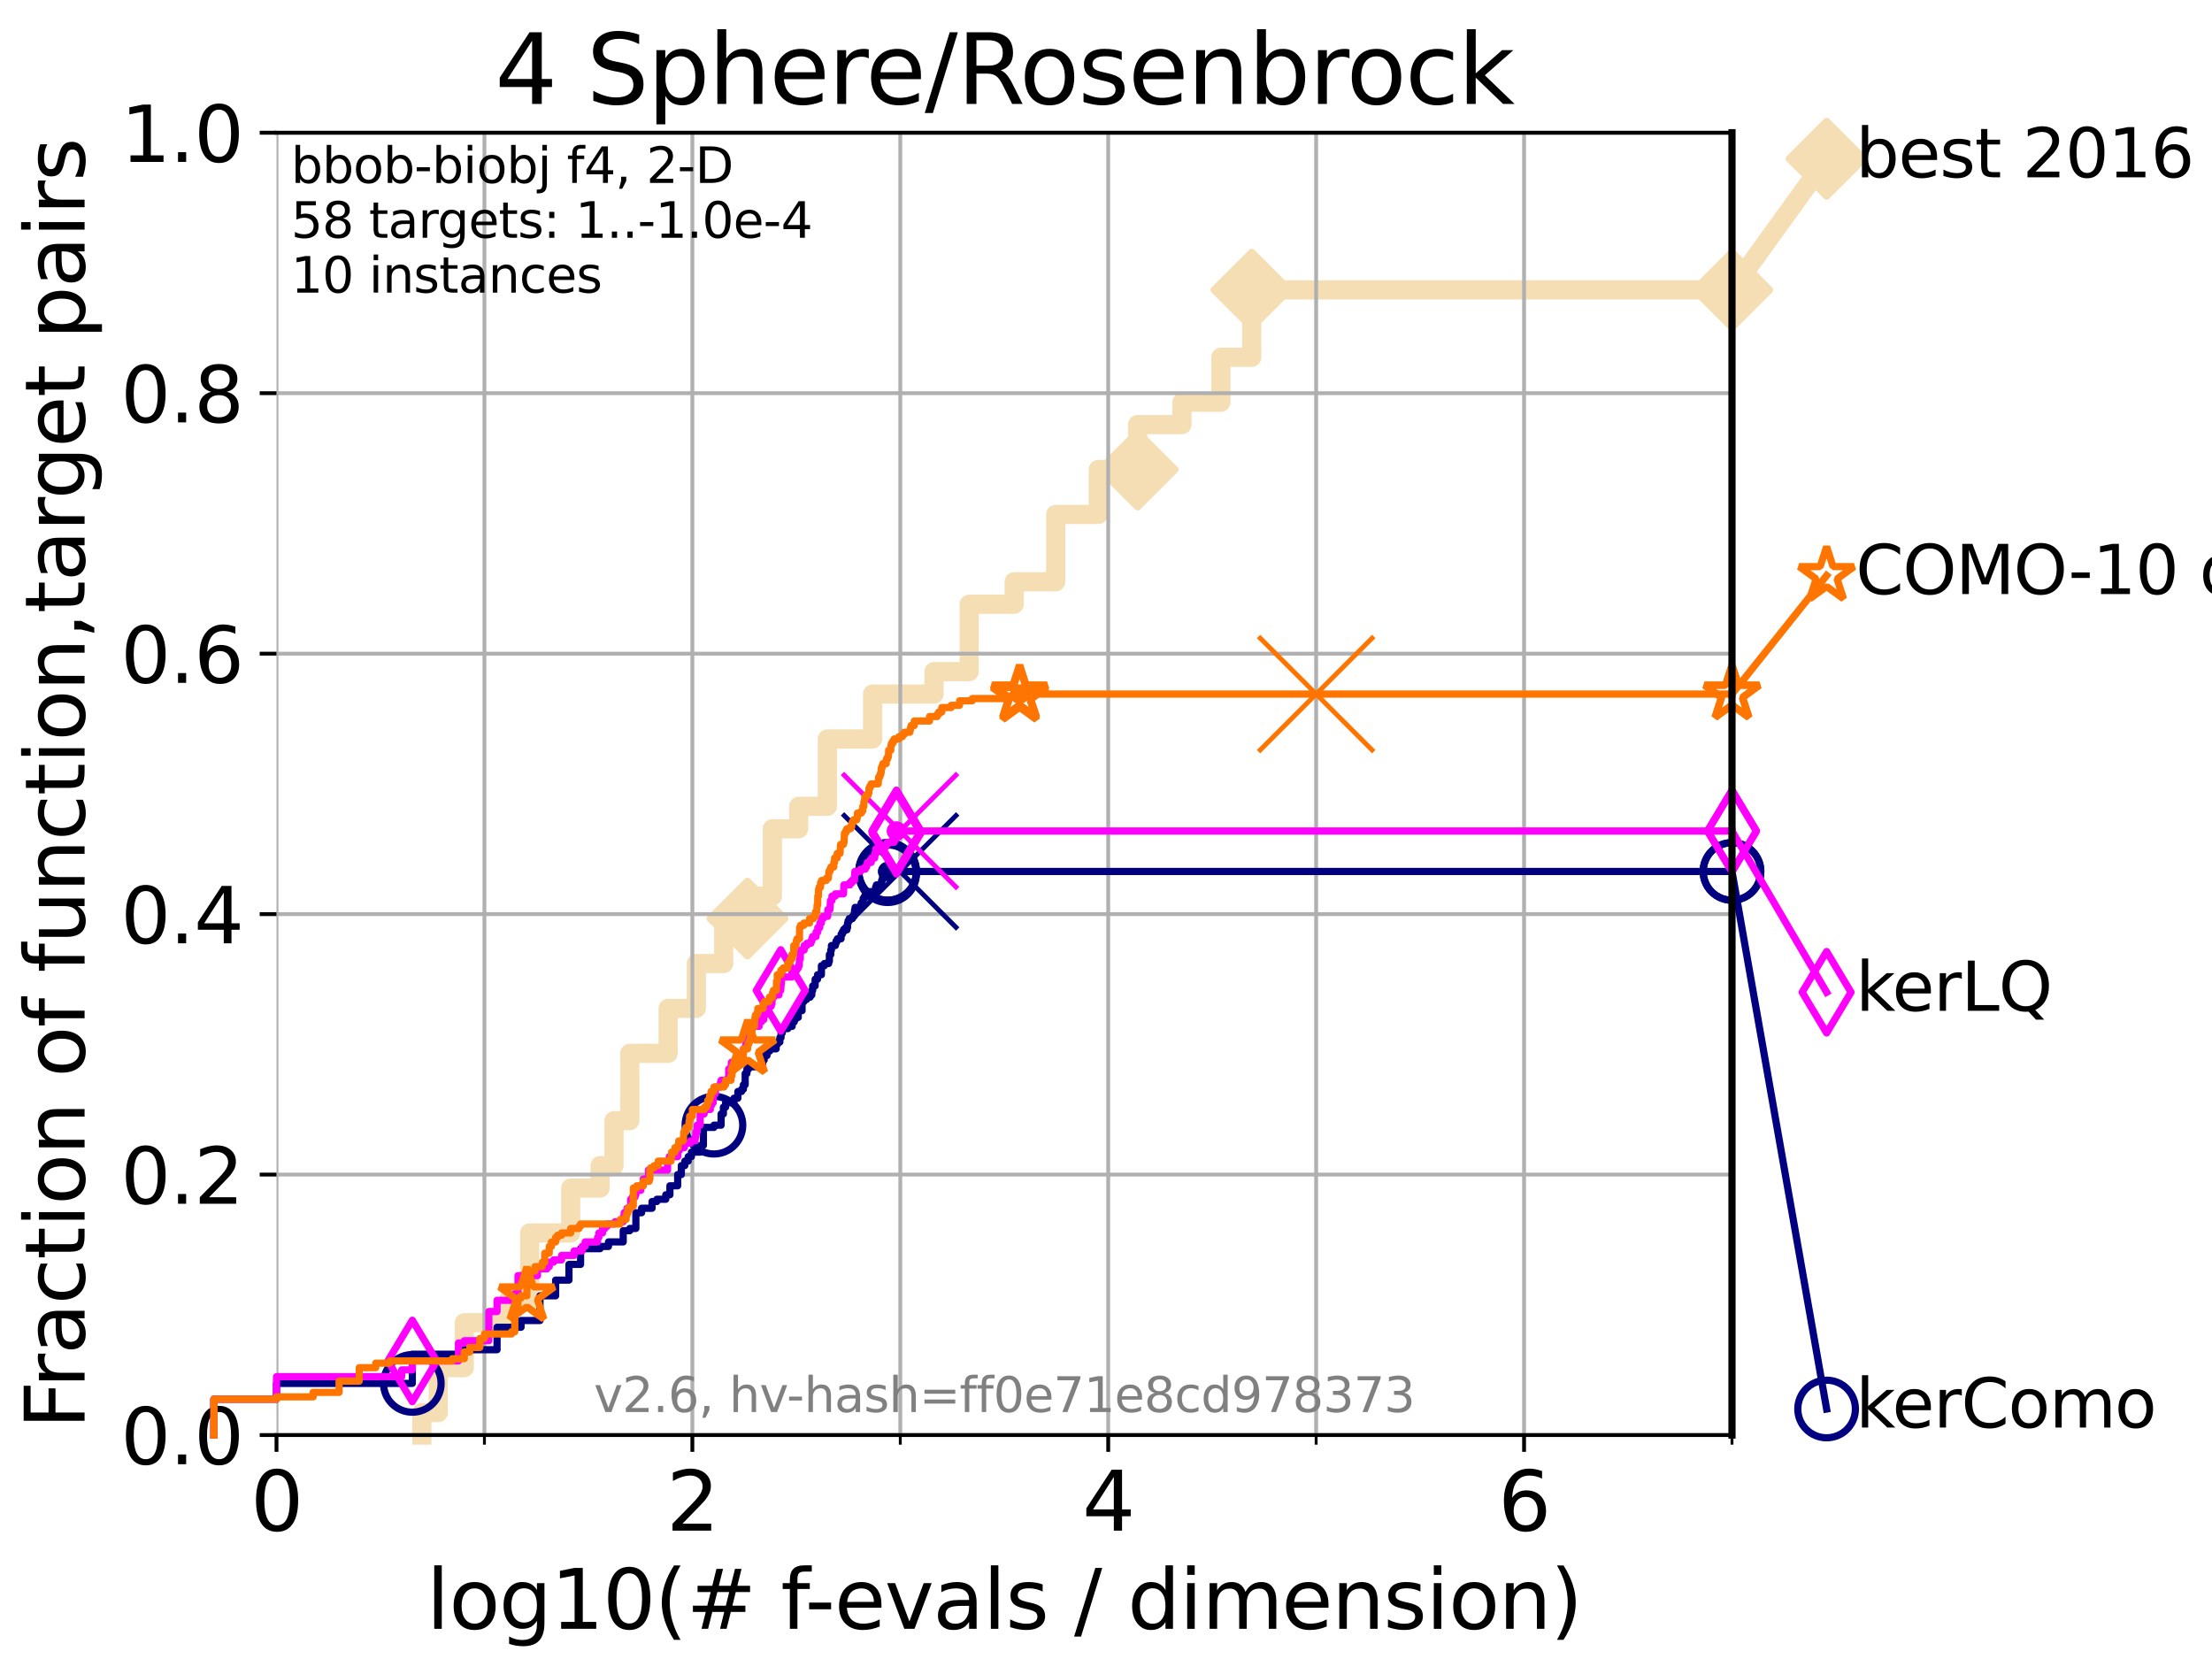 <?xml version="1.0" encoding="utf-8" standalone="no"?>
<!DOCTYPE svg PUBLIC "-//W3C//DTD SVG 1.1//EN"
  "http://www.w3.org/Graphics/SVG/1.1/DTD/svg11.dtd">
<svg xmlns:xlink="http://www.w3.org/1999/xlink" width="460.8pt" height="345.6pt" viewBox="0 0 460.8 345.6" xmlns="http://www.w3.org/2000/svg" version="1.1">
 <defs>
  <style type="text/css">*{stroke-linejoin: round; stroke-linecap: butt}</style>
 </defs>
 <g id="figure_1">
  <g id="patch_1">
   <path d="M 0 345.6 
L 460.8 345.6 
L 460.8 0 
L 0 0 
z
" style="fill: #ffffff"/>
  </g>
  <g id="axes_1">
   <g id="patch_2">
    <path d="M 57.6 298.944 
L 360.806 298.944 
L 360.806 27.648 
L 57.6 27.648 
z
" style="fill: #ffffff"/>
   </g>
   <g id="line2d_1">
    <path d="M 87.876 298.944 
L 87.876 294.266 
L 91.306 294.266 
L 91.306 284.911 
L 96.718 284.911 
L 96.718 275.556 
L 105.851 275.556 
L 105.851 270.879 
L 110.336 270.879 
L 110.336 256.846 
L 118.89 256.846 
L 118.89 247.491 
L 125.012 247.491 
L 125.012 242.814 
L 127.911 242.814 
L 127.911 233.459 
L 131.191 233.459 
L 131.191 219.426 
L 139.191 219.426 
L 139.191 210.071 
L 145.058 210.071 
L 145.058 200.716 
L 150.76 200.716 
L 150.76 191.361 
L 155.701 191.361 
L 155.701 186.684 
L 160.894 186.684 
L 160.894 172.651 
L 166.374 172.651 
L 166.374 167.974 
L 172.356 167.974 
L 172.356 153.941 
L 181.779 153.941 
L 181.779 144.586 
L 194.574 144.586 
L 194.574 139.908 
L 201.897 139.908 
L 201.897 125.876 
L 211.27 125.876 
L 211.27 121.198 
L 219.92 121.198 
L 219.92 107.166 
L 228.796 107.166 
L 228.796 97.811 
L 236.986 97.811 
L 236.986 88.456 
L 246.219 88.456 
L 246.219 83.778 
L 254.343 83.778 
L 254.343 74.423 
L 260.751 74.423 
L 260.751 60.391 
L 360.806 60.391 
" style="fill: none; stroke: #f5deb3; stroke-width: 4; stroke-linecap: square"/>
   </g>
   <g id="line2d_2">
    <defs>
     <path id="mc296da9501" d="M -0 7.778 
L 7.778 0 
L 0 -7.778 
L -7.778 -0 
z
" style="stroke: #f5deb3; stroke-width: 1.5; stroke-linejoin: miter"/>
    </defs>
    <g>
     <use xlink:href="#mc296da9501" x="155.701" y="191.361" style="fill: #f5deb3; stroke: #f5deb3; stroke-width: 1.5; stroke-linejoin: miter"/>
     <use xlink:href="#mc296da9501" x="236.986" y="97.811" style="fill: #f5deb3; stroke: #f5deb3; stroke-width: 1.5; stroke-linejoin: miter"/>
     <use xlink:href="#mc296da9501" x="260.751" y="60.391" style="fill: #f5deb3; stroke: #f5deb3; stroke-width: 1.5; stroke-linejoin: miter"/>
     <use xlink:href="#mc296da9501" x="260.751" y="60.391" style="fill: #f5deb3; stroke: #f5deb3; stroke-width: 1.5; stroke-linejoin: miter"/>
     <use xlink:href="#mc296da9501" x="360.806" y="60.391" style="fill: #f5deb3; stroke: #f5deb3; stroke-width: 1.5; stroke-linejoin: miter"/>
    </g>
   </g>
   <g id="line2d_3">
    <path style="fill: none; stroke: #f5deb3; stroke-width: 4; stroke-linecap: square"/>
    <g/>
   </g>
   <g id="line2d_4">
    <path d="M 360.806 60.391 
L 380.515 33.074 
" style="fill: none; stroke: #f5deb3; stroke-width: 4; stroke-linecap: square"/>
    <g>
     <use xlink:href="#mc296da9501" x="360.806" y="60.391" style="fill: #f5deb3; stroke: #f5deb3; stroke-width: 1.5; stroke-linejoin: miter"/>
     <use xlink:href="#mc296da9501" x="380.515" y="33.074" style="fill: #f5deb3; stroke: #f5deb3; stroke-width: 1.5; stroke-linejoin: miter"/>
    </g>
   </g>
   <g id="matplotlib.axis_1">
    <g id="xtick_1">
     <g id="line2d_5">
      <path d="M 57.6 298.944 
L 57.6 27.648 
" clip-path="url(#pf93ead7159)" style="fill: none; stroke: #b0b0b0; stroke-width: 0.8; stroke-linecap: square"/>
     </g>
     <g id="line2d_6">
      <defs>
       <path id="mda9ea4f2b6" d="M 0 0 
L 0 3.5 
" style="stroke: #000000; stroke-width: 0.8"/>
      </defs>
      <g>
       <use xlink:href="#mda9ea4f2b6" x="57.6" y="298.944" style="stroke: #000000; stroke-width: 0.8"/>
      </g>
     </g>
     <g id="text_1">
      <!-- 0 -->
      <g transform="translate(52.192 318.861) scale(0.17 -0.17)">
       <defs>
        <path id="DejaVuSans-30" d="M 2034 4250 
Q 1547 4250 1301 3770 
Q 1056 3291 1056 2328 
Q 1056 1369 1301 889 
Q 1547 409 2034 409 
Q 2525 409 2770 889 
Q 3016 1369 3016 2328 
Q 3016 3291 2770 3770 
Q 2525 4250 2034 4250 
z
M 2034 4750 
Q 2819 4750 3233 4129 
Q 3647 3509 3647 2328 
Q 3647 1150 3233 529 
Q 2819 -91 2034 -91 
Q 1250 -91 836 529 
Q 422 1150 422 2328 
Q 422 3509 836 4129 
Q 1250 4750 2034 4750 
z
" transform="scale(0.016)"/>
       </defs>
       <use xlink:href="#DejaVuSans-30"/>
      </g>
     </g>
    </g>
    <g id="xtick_2">
     <g id="line2d_7">
      <path d="M 144.23 298.944 
L 144.23 27.648 
" clip-path="url(#pf93ead7159)" style="fill: none; stroke: #b0b0b0; stroke-width: 0.8; stroke-linecap: square"/>
     </g>
     <g id="line2d_8">
      <g>
       <use xlink:href="#mda9ea4f2b6" x="144.23" y="298.944" style="stroke: #000000; stroke-width: 0.8"/>
      </g>
     </g>
     <g id="text_2">
      <!-- 2 -->
      <g transform="translate(138.822 318.861) scale(0.17 -0.17)">
       <defs>
        <path id="DejaVuSans-32" d="M 1228 531 
L 3431 531 
L 3431 0 
L 469 0 
L 469 531 
Q 828 903 1448 1529 
Q 2069 2156 2228 2338 
Q 2531 2678 2651 2914 
Q 2772 3150 2772 3378 
Q 2772 3750 2511 3984 
Q 2250 4219 1831 4219 
Q 1534 4219 1204 4116 
Q 875 4013 500 3803 
L 500 4441 
Q 881 4594 1212 4672 
Q 1544 4750 1819 4750 
Q 2544 4750 2975 4387 
Q 3406 4025 3406 3419 
Q 3406 3131 3298 2873 
Q 3191 2616 2906 2266 
Q 2828 2175 2409 1742 
Q 1991 1309 1228 531 
z
" transform="scale(0.016)"/>
       </defs>
       <use xlink:href="#DejaVuSans-32"/>
      </g>
     </g>
    </g>
    <g id="xtick_3">
     <g id="line2d_9">
      <path d="M 230.861 298.944 
L 230.861 27.648 
" clip-path="url(#pf93ead7159)" style="fill: none; stroke: #b0b0b0; stroke-width: 0.8; stroke-linecap: square"/>
     </g>
     <g id="line2d_10">
      <g>
       <use xlink:href="#mda9ea4f2b6" x="230.861" y="298.944" style="stroke: #000000; stroke-width: 0.8"/>
      </g>
     </g>
     <g id="text_3">
      <!-- 4 -->
      <g transform="translate(225.453 318.861) scale(0.17 -0.17)">
       <defs>
        <path id="DejaVuSans-34" d="M 2419 4116 
L 825 1625 
L 2419 1625 
L 2419 4116 
z
M 2253 4666 
L 3047 4666 
L 3047 1625 
L 3713 1625 
L 3713 1100 
L 3047 1100 
L 3047 0 
L 2419 0 
L 2419 1100 
L 313 1100 
L 313 1709 
L 2253 4666 
z
" transform="scale(0.016)"/>
       </defs>
       <use xlink:href="#DejaVuSans-34"/>
      </g>
     </g>
    </g>
    <g id="xtick_4">
     <g id="line2d_11">
      <path d="M 317.491 298.944 
L 317.491 27.648 
" clip-path="url(#pf93ead7159)" style="fill: none; stroke: #b0b0b0; stroke-width: 0.8; stroke-linecap: square"/>
     </g>
     <g id="line2d_12">
      <g>
       <use xlink:href="#mda9ea4f2b6" x="317.491" y="298.944" style="stroke: #000000; stroke-width: 0.8"/>
      </g>
     </g>
     <g id="text_4">
      <!-- 6 -->
      <g transform="translate(312.083 318.861) scale(0.17 -0.17)">
       <defs>
        <path id="DejaVuSans-36" d="M 2113 2584 
Q 1688 2584 1439 2293 
Q 1191 2003 1191 1497 
Q 1191 994 1439 701 
Q 1688 409 2113 409 
Q 2538 409 2786 701 
Q 3034 994 3034 1497 
Q 3034 2003 2786 2293 
Q 2538 2584 2113 2584 
z
M 3366 4563 
L 3366 3988 
Q 3128 4100 2886 4159 
Q 2644 4219 2406 4219 
Q 1781 4219 1451 3797 
Q 1122 3375 1075 2522 
Q 1259 2794 1537 2939 
Q 1816 3084 2150 3084 
Q 2853 3084 3261 2657 
Q 3669 2231 3669 1497 
Q 3669 778 3244 343 
Q 2819 -91 2113 -91 
Q 1303 -91 875 529 
Q 447 1150 447 2328 
Q 447 3434 972 4092 
Q 1497 4750 2381 4750 
Q 2619 4750 2861 4703 
Q 3103 4656 3366 4563 
z
" transform="scale(0.016)"/>
       </defs>
       <use xlink:href="#DejaVuSans-36"/>
      </g>
     </g>
    </g>
    <g id="xtick_5">
     <g id="line2d_13">
      <path d="M 100.915 298.944 
L 100.915 27.648 
" clip-path="url(#pf93ead7159)" style="fill: none; stroke: #b0b0b0; stroke-width: 0.8; stroke-linecap: square"/>
     </g>
     <g id="line2d_14">
      <defs>
       <path id="m979f8a790a" d="M 0 0 
L 0 2 
" style="stroke: #000000; stroke-width: 0.6"/>
      </defs>
      <g>
       <use xlink:href="#m979f8a790a" x="100.915" y="298.944" style="stroke: #000000; stroke-width: 0.6"/>
      </g>
     </g>
    </g>
    <g id="xtick_6">
     <g id="line2d_15">
      <path d="M 187.546 298.944 
L 187.546 27.648 
" clip-path="url(#pf93ead7159)" style="fill: none; stroke: #b0b0b0; stroke-width: 0.8; stroke-linecap: square"/>
     </g>
     <g id="line2d_16">
      <g>
       <use xlink:href="#m979f8a790a" x="187.546" y="298.944" style="stroke: #000000; stroke-width: 0.6"/>
      </g>
     </g>
    </g>
    <g id="xtick_7">
     <g id="line2d_17">
      <path d="M 274.176 298.944 
L 274.176 27.648 
" clip-path="url(#pf93ead7159)" style="fill: none; stroke: #b0b0b0; stroke-width: 0.8; stroke-linecap: square"/>
     </g>
     <g id="line2d_18">
      <g>
       <use xlink:href="#m979f8a790a" x="274.176" y="298.944" style="stroke: #000000; stroke-width: 0.6"/>
      </g>
     </g>
    </g>
    <g id="xtick_8">
     <g id="line2d_19">
      <path d="M 360.806 298.944 
L 360.806 27.648 
" clip-path="url(#pf93ead7159)" style="fill: none; stroke: #b0b0b0; stroke-width: 0.8; stroke-linecap: square"/>
     </g>
     <g id="line2d_20">
      <g>
       <use xlink:href="#m979f8a790a" x="360.806" y="298.944" style="stroke: #000000; stroke-width: 0.6"/>
      </g>
     </g>
    </g>
    <g id="text_5">
     <!-- log10(# f-evals / dimension) -->
     <g transform="translate(88.823 339.314) scale(0.17 -0.17)">
      <defs>
       <path id="DejaVuSans-6c" d="M 603 4863 
L 1178 4863 
L 1178 0 
L 603 0 
L 603 4863 
z
" transform="scale(0.016)"/>
       <path id="DejaVuSans-6f" d="M 1959 3097 
Q 1497 3097 1228 2736 
Q 959 2375 959 1747 
Q 959 1119 1226 758 
Q 1494 397 1959 397 
Q 2419 397 2687 759 
Q 2956 1122 2956 1747 
Q 2956 2369 2687 2733 
Q 2419 3097 1959 3097 
z
M 1959 3584 
Q 2709 3584 3137 3096 
Q 3566 2609 3566 1747 
Q 3566 888 3137 398 
Q 2709 -91 1959 -91 
Q 1206 -91 779 398 
Q 353 888 353 1747 
Q 353 2609 779 3096 
Q 1206 3584 1959 3584 
z
" transform="scale(0.016)"/>
       <path id="DejaVuSans-67" d="M 2906 1791 
Q 2906 2416 2648 2759 
Q 2391 3103 1925 3103 
Q 1463 3103 1205 2759 
Q 947 2416 947 1791 
Q 947 1169 1205 825 
Q 1463 481 1925 481 
Q 2391 481 2648 825 
Q 2906 1169 2906 1791 
z
M 3481 434 
Q 3481 -459 3084 -895 
Q 2688 -1331 1869 -1331 
Q 1566 -1331 1297 -1286 
Q 1028 -1241 775 -1147 
L 775 -588 
Q 1028 -725 1275 -790 
Q 1522 -856 1778 -856 
Q 2344 -856 2625 -561 
Q 2906 -266 2906 331 
L 2906 616 
Q 2728 306 2450 153 
Q 2172 0 1784 0 
Q 1141 0 747 490 
Q 353 981 353 1791 
Q 353 2603 747 3093 
Q 1141 3584 1784 3584 
Q 2172 3584 2450 3431 
Q 2728 3278 2906 2969 
L 2906 3500 
L 3481 3500 
L 3481 434 
z
" transform="scale(0.016)"/>
       <path id="DejaVuSans-31" d="M 794 531 
L 1825 531 
L 1825 4091 
L 703 3866 
L 703 4441 
L 1819 4666 
L 2450 4666 
L 2450 531 
L 3481 531 
L 3481 0 
L 794 0 
L 794 531 
z
" transform="scale(0.016)"/>
       <path id="DejaVuSans-28" d="M 1984 4856 
Q 1566 4138 1362 3434 
Q 1159 2731 1159 2009 
Q 1159 1288 1364 580 
Q 1569 -128 1984 -844 
L 1484 -844 
Q 1016 -109 783 600 
Q 550 1309 550 2009 
Q 550 2706 781 3412 
Q 1013 4119 1484 4856 
L 1984 4856 
z
" transform="scale(0.016)"/>
       <path id="DejaVuSans-23" d="M 3272 2816 
L 2363 2816 
L 2100 1772 
L 3016 1772 
L 3272 2816 
z
M 2803 4594 
L 2478 3297 
L 3391 3297 
L 3719 4594 
L 4219 4594 
L 3897 3297 
L 4872 3297 
L 4872 2816 
L 3775 2816 
L 3519 1772 
L 4513 1772 
L 4513 1294 
L 3397 1294 
L 3072 0 
L 2572 0 
L 2894 1294 
L 1978 1294 
L 1656 0 
L 1153 0 
L 1478 1294 
L 494 1294 
L 494 1772 
L 1594 1772 
L 1856 2816 
L 850 2816 
L 850 3297 
L 1978 3297 
L 2297 4594 
L 2803 4594 
z
" transform="scale(0.016)"/>
       <path id="DejaVuSans-20" transform="scale(0.016)"/>
       <path id="DejaVuSans-66" d="M 2375 4863 
L 2375 4384 
L 1825 4384 
Q 1516 4384 1395 4259 
Q 1275 4134 1275 3809 
L 1275 3500 
L 2222 3500 
L 2222 3053 
L 1275 3053 
L 1275 0 
L 697 0 
L 697 3053 
L 147 3053 
L 147 3500 
L 697 3500 
L 697 3744 
Q 697 4328 969 4595 
Q 1241 4863 1831 4863 
L 2375 4863 
z
" transform="scale(0.016)"/>
       <path id="DejaVuSans-2d" d="M 313 2009 
L 1997 2009 
L 1997 1497 
L 313 1497 
L 313 2009 
z
" transform="scale(0.016)"/>
       <path id="DejaVuSans-65" d="M 3597 1894 
L 3597 1613 
L 953 1613 
Q 991 1019 1311 708 
Q 1631 397 2203 397 
Q 2534 397 2845 478 
Q 3156 559 3463 722 
L 3463 178 
Q 3153 47 2828 -22 
Q 2503 -91 2169 -91 
Q 1331 -91 842 396 
Q 353 884 353 1716 
Q 353 2575 817 3079 
Q 1281 3584 2069 3584 
Q 2775 3584 3186 3129 
Q 3597 2675 3597 1894 
z
M 3022 2063 
Q 3016 2534 2758 2815 
Q 2500 3097 2075 3097 
Q 1594 3097 1305 2825 
Q 1016 2553 972 2059 
L 3022 2063 
z
" transform="scale(0.016)"/>
       <path id="DejaVuSans-76" d="M 191 3500 
L 800 3500 
L 1894 563 
L 2988 3500 
L 3597 3500 
L 2284 0 
L 1503 0 
L 191 3500 
z
" transform="scale(0.016)"/>
       <path id="DejaVuSans-61" d="M 2194 1759 
Q 1497 1759 1228 1600 
Q 959 1441 959 1056 
Q 959 750 1161 570 
Q 1363 391 1709 391 
Q 2188 391 2477 730 
Q 2766 1069 2766 1631 
L 2766 1759 
L 2194 1759 
z
M 3341 1997 
L 3341 0 
L 2766 0 
L 2766 531 
Q 2569 213 2275 61 
Q 1981 -91 1556 -91 
Q 1019 -91 701 211 
Q 384 513 384 1019 
Q 384 1609 779 1909 
Q 1175 2209 1959 2209 
L 2766 2209 
L 2766 2266 
Q 2766 2663 2505 2880 
Q 2244 3097 1772 3097 
Q 1472 3097 1187 3025 
Q 903 2953 641 2809 
L 641 3341 
Q 956 3463 1253 3523 
Q 1550 3584 1831 3584 
Q 2591 3584 2966 3190 
Q 3341 2797 3341 1997 
z
" transform="scale(0.016)"/>
       <path id="DejaVuSans-73" d="M 2834 3397 
L 2834 2853 
Q 2591 2978 2328 3040 
Q 2066 3103 1784 3103 
Q 1356 3103 1142 2972 
Q 928 2841 928 2578 
Q 928 2378 1081 2264 
Q 1234 2150 1697 2047 
L 1894 2003 
Q 2506 1872 2764 1633 
Q 3022 1394 3022 966 
Q 3022 478 2636 193 
Q 2250 -91 1575 -91 
Q 1294 -91 989 -36 
Q 684 19 347 128 
L 347 722 
Q 666 556 975 473 
Q 1284 391 1588 391 
Q 1994 391 2212 530 
Q 2431 669 2431 922 
Q 2431 1156 2273 1281 
Q 2116 1406 1581 1522 
L 1381 1569 
Q 847 1681 609 1914 
Q 372 2147 372 2553 
Q 372 3047 722 3315 
Q 1072 3584 1716 3584 
Q 2034 3584 2315 3537 
Q 2597 3491 2834 3397 
z
" transform="scale(0.016)"/>
       <path id="DejaVuSans-2f" d="M 1625 4666 
L 2156 4666 
L 531 -594 
L 0 -594 
L 1625 4666 
z
" transform="scale(0.016)"/>
       <path id="DejaVuSans-64" d="M 2906 2969 
L 2906 4863 
L 3481 4863 
L 3481 0 
L 2906 0 
L 2906 525 
Q 2725 213 2448 61 
Q 2172 -91 1784 -91 
Q 1150 -91 751 415 
Q 353 922 353 1747 
Q 353 2572 751 3078 
Q 1150 3584 1784 3584 
Q 2172 3584 2448 3432 
Q 2725 3281 2906 2969 
z
M 947 1747 
Q 947 1113 1208 752 
Q 1469 391 1925 391 
Q 2381 391 2643 752 
Q 2906 1113 2906 1747 
Q 2906 2381 2643 2742 
Q 2381 3103 1925 3103 
Q 1469 3103 1208 2742 
Q 947 2381 947 1747 
z
" transform="scale(0.016)"/>
       <path id="DejaVuSans-69" d="M 603 3500 
L 1178 3500 
L 1178 0 
L 603 0 
L 603 3500 
z
M 603 4863 
L 1178 4863 
L 1178 4134 
L 603 4134 
L 603 4863 
z
" transform="scale(0.016)"/>
       <path id="DejaVuSans-6d" d="M 3328 2828 
Q 3544 3216 3844 3400 
Q 4144 3584 4550 3584 
Q 5097 3584 5394 3201 
Q 5691 2819 5691 2113 
L 5691 0 
L 5113 0 
L 5113 2094 
Q 5113 2597 4934 2840 
Q 4756 3084 4391 3084 
Q 3944 3084 3684 2787 
Q 3425 2491 3425 1978 
L 3425 0 
L 2847 0 
L 2847 2094 
Q 2847 2600 2669 2842 
Q 2491 3084 2119 3084 
Q 1678 3084 1418 2786 
Q 1159 2488 1159 1978 
L 1159 0 
L 581 0 
L 581 3500 
L 1159 3500 
L 1159 2956 
Q 1356 3278 1631 3431 
Q 1906 3584 2284 3584 
Q 2666 3584 2933 3390 
Q 3200 3197 3328 2828 
z
" transform="scale(0.016)"/>
       <path id="DejaVuSans-6e" d="M 3513 2113 
L 3513 0 
L 2938 0 
L 2938 2094 
Q 2938 2591 2744 2837 
Q 2550 3084 2163 3084 
Q 1697 3084 1428 2787 
Q 1159 2491 1159 1978 
L 1159 0 
L 581 0 
L 581 3500 
L 1159 3500 
L 1159 2956 
Q 1366 3272 1645 3428 
Q 1925 3584 2291 3584 
Q 2894 3584 3203 3211 
Q 3513 2838 3513 2113 
z
" transform="scale(0.016)"/>
       <path id="DejaVuSans-29" d="M 513 4856 
L 1013 4856 
Q 1481 4119 1714 3412 
Q 1947 2706 1947 2009 
Q 1947 1309 1714 600 
Q 1481 -109 1013 -844 
L 513 -844 
Q 928 -128 1133 580 
Q 1338 1288 1338 2009 
Q 1338 2731 1133 3434 
Q 928 4138 513 4856 
z
" transform="scale(0.016)"/>
      </defs>
      <use xlink:href="#DejaVuSans-6c"/>
      <use xlink:href="#DejaVuSans-6f" x="27.783"/>
      <use xlink:href="#DejaVuSans-67" x="88.965"/>
      <use xlink:href="#DejaVuSans-31" x="152.441"/>
      <use xlink:href="#DejaVuSans-30" x="216.064"/>
      <use xlink:href="#DejaVuSans-28" x="279.688"/>
      <use xlink:href="#DejaVuSans-23" x="318.701"/>
      <use xlink:href="#DejaVuSans-20" x="402.49"/>
      <use xlink:href="#DejaVuSans-66" x="434.277"/>
      <use xlink:href="#DejaVuSans-2d" x="463.982"/>
      <use xlink:href="#DejaVuSans-65" x="500.066"/>
      <use xlink:href="#DejaVuSans-76" x="561.59"/>
      <use xlink:href="#DejaVuSans-61" x="620.77"/>
      <use xlink:href="#DejaVuSans-6c" x="682.049"/>
      <use xlink:href="#DejaVuSans-73" x="709.832"/>
      <use xlink:href="#DejaVuSans-20" x="761.932"/>
      <use xlink:href="#DejaVuSans-2f" x="793.719"/>
      <use xlink:href="#DejaVuSans-20" x="827.41"/>
      <use xlink:href="#DejaVuSans-64" x="859.197"/>
      <use xlink:href="#DejaVuSans-69" x="922.674"/>
      <use xlink:href="#DejaVuSans-6d" x="950.457"/>
      <use xlink:href="#DejaVuSans-65" x="1047.869"/>
      <use xlink:href="#DejaVuSans-6e" x="1109.393"/>
      <use xlink:href="#DejaVuSans-73" x="1172.771"/>
      <use xlink:href="#DejaVuSans-69" x="1224.871"/>
      <use xlink:href="#DejaVuSans-6f" x="1252.654"/>
      <use xlink:href="#DejaVuSans-6e" x="1313.836"/>
      <use xlink:href="#DejaVuSans-29" x="1377.215"/>
     </g>
    </g>
   </g>
   <g id="matplotlib.axis_2">
    <g id="ytick_1">
     <g id="line2d_21">
      <path d="M 57.6 298.944 
L 360.806 298.944 
" clip-path="url(#pf93ead7159)" style="fill: none; stroke: #b0b0b0; stroke-width: 0.8; stroke-linecap: square"/>
     </g>
     <g id="line2d_22">
      <defs>
       <path id="maf4e24ec32" d="M 0 0 
L -3.5 0 
" style="stroke: #000000; stroke-width: 0.8"/>
      </defs>
      <g>
       <use xlink:href="#maf4e24ec32" x="57.6" y="298.944" style="stroke: #000000; stroke-width: 0.8"/>
      </g>
     </g>
     <g id="text_6">
      <!-- 0.0 -->
      <g transform="translate(25.155 305.023) scale(0.16 -0.16)">
       <defs>
        <path id="DejaVuSans-2e" d="M 684 794 
L 1344 794 
L 1344 0 
L 684 0 
L 684 794 
z
" transform="scale(0.016)"/>
       </defs>
       <use xlink:href="#DejaVuSans-30"/>
       <use xlink:href="#DejaVuSans-2e" x="63.623"/>
       <use xlink:href="#DejaVuSans-30" x="95.41"/>
      </g>
     </g>
    </g>
    <g id="ytick_2">
     <g id="line2d_23">
      <path d="M 57.6 244.685 
L 360.806 244.685 
" clip-path="url(#pf93ead7159)" style="fill: none; stroke: #b0b0b0; stroke-width: 0.8; stroke-linecap: square"/>
     </g>
     <g id="line2d_24">
      <g>
       <use xlink:href="#maf4e24ec32" x="57.6" y="244.685" style="stroke: #000000; stroke-width: 0.8"/>
      </g>
     </g>
     <g id="text_7">
      <!-- 0.2 -->
      <g transform="translate(25.155 250.764) scale(0.16 -0.16)">
       <use xlink:href="#DejaVuSans-30"/>
       <use xlink:href="#DejaVuSans-2e" x="63.623"/>
       <use xlink:href="#DejaVuSans-32" x="95.41"/>
      </g>
     </g>
    </g>
    <g id="ytick_3">
     <g id="line2d_25">
      <path d="M 57.6 190.426 
L 360.806 190.426 
" clip-path="url(#pf93ead7159)" style="fill: none; stroke: #b0b0b0; stroke-width: 0.8; stroke-linecap: square"/>
     </g>
     <g id="line2d_26">
      <g>
       <use xlink:href="#maf4e24ec32" x="57.6" y="190.426" style="stroke: #000000; stroke-width: 0.8"/>
      </g>
     </g>
     <g id="text_8">
      <!-- 0.4 -->
      <g transform="translate(25.155 196.504) scale(0.16 -0.16)">
       <use xlink:href="#DejaVuSans-30"/>
       <use xlink:href="#DejaVuSans-2e" x="63.623"/>
       <use xlink:href="#DejaVuSans-34" x="95.41"/>
      </g>
     </g>
    </g>
    <g id="ytick_4">
     <g id="line2d_27">
      <path d="M 57.6 136.166 
L 360.806 136.166 
" clip-path="url(#pf93ead7159)" style="fill: none; stroke: #b0b0b0; stroke-width: 0.8; stroke-linecap: square"/>
     </g>
     <g id="line2d_28">
      <g>
       <use xlink:href="#maf4e24ec32" x="57.6" y="136.166" style="stroke: #000000; stroke-width: 0.8"/>
      </g>
     </g>
     <g id="text_9">
      <!-- 0.6 -->
      <g transform="translate(25.155 142.245) scale(0.16 -0.16)">
       <use xlink:href="#DejaVuSans-30"/>
       <use xlink:href="#DejaVuSans-2e" x="63.623"/>
       <use xlink:href="#DejaVuSans-36" x="95.41"/>
      </g>
     </g>
    </g>
    <g id="ytick_5">
     <g id="line2d_29">
      <path d="M 57.6 81.907 
L 360.806 81.907 
" clip-path="url(#pf93ead7159)" style="fill: none; stroke: #b0b0b0; stroke-width: 0.8; stroke-linecap: square"/>
     </g>
     <g id="line2d_30">
      <g>
       <use xlink:href="#maf4e24ec32" x="57.6" y="81.907" style="stroke: #000000; stroke-width: 0.8"/>
      </g>
     </g>
     <g id="text_10">
      <!-- 0.8 -->
      <g transform="translate(25.155 87.986) scale(0.16 -0.16)">
       <defs>
        <path id="DejaVuSans-38" d="M 2034 2216 
Q 1584 2216 1326 1975 
Q 1069 1734 1069 1313 
Q 1069 891 1326 650 
Q 1584 409 2034 409 
Q 2484 409 2743 651 
Q 3003 894 3003 1313 
Q 3003 1734 2745 1975 
Q 2488 2216 2034 2216 
z
M 1403 2484 
Q 997 2584 770 2862 
Q 544 3141 544 3541 
Q 544 4100 942 4425 
Q 1341 4750 2034 4750 
Q 2731 4750 3128 4425 
Q 3525 4100 3525 3541 
Q 3525 3141 3298 2862 
Q 3072 2584 2669 2484 
Q 3125 2378 3379 2068 
Q 3634 1759 3634 1313 
Q 3634 634 3220 271 
Q 2806 -91 2034 -91 
Q 1263 -91 848 271 
Q 434 634 434 1313 
Q 434 1759 690 2068 
Q 947 2378 1403 2484 
z
M 1172 3481 
Q 1172 3119 1398 2916 
Q 1625 2713 2034 2713 
Q 2441 2713 2670 2916 
Q 2900 3119 2900 3481 
Q 2900 3844 2670 4047 
Q 2441 4250 2034 4250 
Q 1625 4250 1398 4047 
Q 1172 3844 1172 3481 
z
" transform="scale(0.016)"/>
       </defs>
       <use xlink:href="#DejaVuSans-30"/>
       <use xlink:href="#DejaVuSans-2e" x="63.623"/>
       <use xlink:href="#DejaVuSans-38" x="95.41"/>
      </g>
     </g>
    </g>
    <g id="ytick_6">
     <g id="line2d_31">
      <path d="M 57.6 27.648 
L 360.806 27.648 
" clip-path="url(#pf93ead7159)" style="fill: none; stroke: #b0b0b0; stroke-width: 0.8; stroke-linecap: square"/>
     </g>
     <g id="line2d_32">
      <g>
       <use xlink:href="#maf4e24ec32" x="57.6" y="27.648" style="stroke: #000000; stroke-width: 0.8"/>
      </g>
     </g>
     <g id="text_11">
      <!-- 1.0 -->
      <g transform="translate(25.155 33.727) scale(0.16 -0.16)">
       <use xlink:href="#DejaVuSans-31"/>
       <use xlink:href="#DejaVuSans-2e" x="63.623"/>
       <use xlink:href="#DejaVuSans-30" x="95.41"/>
      </g>
     </g>
    </g>
    <g id="text_12">
     <!-- Fraction of function,target pairs -->
     <g transform="translate(17.62 297.681) rotate(-90) scale(0.17 -0.17)">
      <defs>
       <path id="DejaVuSans-46" d="M 628 4666 
L 3309 4666 
L 3309 4134 
L 1259 4134 
L 1259 2759 
L 3109 2759 
L 3109 2228 
L 1259 2228 
L 1259 0 
L 628 0 
L 628 4666 
z
" transform="scale(0.016)"/>
       <path id="DejaVuSans-72" d="M 2631 2963 
Q 2534 3019 2420 3045 
Q 2306 3072 2169 3072 
Q 1681 3072 1420 2755 
Q 1159 2438 1159 1844 
L 1159 0 
L 581 0 
L 581 3500 
L 1159 3500 
L 1159 2956 
Q 1341 3275 1631 3429 
Q 1922 3584 2338 3584 
Q 2397 3584 2469 3576 
Q 2541 3569 2628 3553 
L 2631 2963 
z
" transform="scale(0.016)"/>
       <path id="DejaVuSans-63" d="M 3122 3366 
L 3122 2828 
Q 2878 2963 2633 3030 
Q 2388 3097 2138 3097 
Q 1578 3097 1268 2742 
Q 959 2388 959 1747 
Q 959 1106 1268 751 
Q 1578 397 2138 397 
Q 2388 397 2633 464 
Q 2878 531 3122 666 
L 3122 134 
Q 2881 22 2623 -34 
Q 2366 -91 2075 -91 
Q 1284 -91 818 406 
Q 353 903 353 1747 
Q 353 2603 823 3093 
Q 1294 3584 2113 3584 
Q 2378 3584 2631 3529 
Q 2884 3475 3122 3366 
z
" transform="scale(0.016)"/>
       <path id="DejaVuSans-74" d="M 1172 4494 
L 1172 3500 
L 2356 3500 
L 2356 3053 
L 1172 3053 
L 1172 1153 
Q 1172 725 1289 603 
Q 1406 481 1766 481 
L 2356 481 
L 2356 0 
L 1766 0 
Q 1100 0 847 248 
Q 594 497 594 1153 
L 594 3053 
L 172 3053 
L 172 3500 
L 594 3500 
L 594 4494 
L 1172 4494 
z
" transform="scale(0.016)"/>
       <path id="DejaVuSans-75" d="M 544 1381 
L 544 3500 
L 1119 3500 
L 1119 1403 
Q 1119 906 1312 657 
Q 1506 409 1894 409 
Q 2359 409 2629 706 
Q 2900 1003 2900 1516 
L 2900 3500 
L 3475 3500 
L 3475 0 
L 2900 0 
L 2900 538 
Q 2691 219 2414 64 
Q 2138 -91 1772 -91 
Q 1169 -91 856 284 
Q 544 659 544 1381 
z
M 1991 3584 
L 1991 3584 
z
" transform="scale(0.016)"/>
       <path id="DejaVuSans-2c" d="M 750 794 
L 1409 794 
L 1409 256 
L 897 -744 
L 494 -744 
L 750 256 
L 750 794 
z
" transform="scale(0.016)"/>
       <path id="DejaVuSans-70" d="M 1159 525 
L 1159 -1331 
L 581 -1331 
L 581 3500 
L 1159 3500 
L 1159 2969 
Q 1341 3281 1617 3432 
Q 1894 3584 2278 3584 
Q 2916 3584 3314 3078 
Q 3713 2572 3713 1747 
Q 3713 922 3314 415 
Q 2916 -91 2278 -91 
Q 1894 -91 1617 61 
Q 1341 213 1159 525 
z
M 3116 1747 
Q 3116 2381 2855 2742 
Q 2594 3103 2138 3103 
Q 1681 3103 1420 2742 
Q 1159 2381 1159 1747 
Q 1159 1113 1420 752 
Q 1681 391 2138 391 
Q 2594 391 2855 752 
Q 3116 1113 3116 1747 
z
" transform="scale(0.016)"/>
      </defs>
      <use xlink:href="#DejaVuSans-46"/>
      <use xlink:href="#DejaVuSans-72" x="50.27"/>
      <use xlink:href="#DejaVuSans-61" x="91.383"/>
      <use xlink:href="#DejaVuSans-63" x="152.662"/>
      <use xlink:href="#DejaVuSans-74" x="207.643"/>
      <use xlink:href="#DejaVuSans-69" x="246.852"/>
      <use xlink:href="#DejaVuSans-6f" x="274.635"/>
      <use xlink:href="#DejaVuSans-6e" x="335.816"/>
      <use xlink:href="#DejaVuSans-20" x="399.195"/>
      <use xlink:href="#DejaVuSans-6f" x="430.982"/>
      <use xlink:href="#DejaVuSans-66" x="492.164"/>
      <use xlink:href="#DejaVuSans-20" x="527.369"/>
      <use xlink:href="#DejaVuSans-66" x="559.156"/>
      <use xlink:href="#DejaVuSans-75" x="594.361"/>
      <use xlink:href="#DejaVuSans-6e" x="657.74"/>
      <use xlink:href="#DejaVuSans-63" x="721.119"/>
      <use xlink:href="#DejaVuSans-74" x="776.1"/>
      <use xlink:href="#DejaVuSans-69" x="815.309"/>
      <use xlink:href="#DejaVuSans-6f" x="843.092"/>
      <use xlink:href="#DejaVuSans-6e" x="904.273"/>
      <use xlink:href="#DejaVuSans-2c" x="967.652"/>
      <use xlink:href="#DejaVuSans-74" x="999.439"/>
      <use xlink:href="#DejaVuSans-61" x="1038.648"/>
      <use xlink:href="#DejaVuSans-72" x="1099.928"/>
      <use xlink:href="#DejaVuSans-67" x="1139.291"/>
      <use xlink:href="#DejaVuSans-65" x="1202.768"/>
      <use xlink:href="#DejaVuSans-74" x="1264.291"/>
      <use xlink:href="#DejaVuSans-20" x="1303.5"/>
      <use xlink:href="#DejaVuSans-70" x="1335.287"/>
      <use xlink:href="#DejaVuSans-61" x="1398.764"/>
      <use xlink:href="#DejaVuSans-69" x="1460.043"/>
      <use xlink:href="#DejaVuSans-72" x="1487.826"/>
      <use xlink:href="#DejaVuSans-73" x="1528.939"/>
     </g>
    </g>
   </g>
   <g id="line2d_33">
    <defs>
     <path id="m0cff284ac8" d="M 0 1.5 
C 0.398 1.5 0.779 1.342 1.061 1.061 
C 1.342 0.779 1.5 0.398 1.5 0 
C 1.5 -0.398 1.342 -0.779 1.061 -1.061 
C 0.779 -1.342 0.398 -1.5 0 -1.5 
C -0.398 -1.5 -0.779 -1.342 -1.061 -1.061 
C -1.342 -0.779 -1.5 -0.398 -1.5 0 
C -1.5 0.398 -1.342 0.779 -1.061 1.061 
C -0.779 1.342 -0.398 1.5 0 1.5 
z
" style="stroke: #f5deb3"/>
    </defs>
    <g>
     <use xlink:href="#m0cff284ac8" x="260.751" y="60.391" style="fill: #f5deb3; stroke: #f5deb3"/>
     <use xlink:href="#m0cff284ac8" x="260.751" y="60.391" style="fill: #f5deb3; stroke: #f5deb3"/>
    </g>
   </g>
   <g id="line2d_34">
    <defs>
     <path id="m5afbe5af33" d="M 0 1.5 
C 0.398 1.5 0.779 1.342 1.061 1.061 
C 1.342 0.779 1.5 0.398 1.5 0 
C 1.5 -0.398 1.342 -0.779 1.061 -1.061 
C 0.779 -1.342 0.398 -1.5 0 -1.5 
C -0.398 -1.5 -0.779 -1.342 -1.061 -1.061 
C -1.342 -0.779 -1.5 -0.398 -1.5 0 
C -1.5 0.398 -1.342 0.779 -1.061 1.061 
C -0.779 1.342 -0.398 1.5 0 1.5 
z
" style="stroke: #000080"/>
    </defs>
    <g>
     <use xlink:href="#m5afbe5af33" x="184.904" y="181.538" style="fill: #000080; stroke: #000080"/>
     <use xlink:href="#m5afbe5af33" x="184.904" y="181.538" style="fill: #000080; stroke: #000080"/>
    </g>
   </g>
   <g id="line2d_35">
    <path d="M 44.561 298.944 
L 44.561 291.46 
L 57.6 291.46 
L 57.6 288.186 
L 85.894 288.186 
L 85.894 282.105 
L 96.718 282.105 
L 96.718 281.169 
L 103.544 281.169 
L 103.544 276.492 
L 108.543 276.492 
L 108.543 275.089 
L 112.488 275.089 
L 112.488 269.943 
L 115.747 269.943 
L 115.747 266.669 
L 118.525 266.669 
L 118.525 263.395 
L 120.944 263.395 
L 120.944 260.121 
L 125.012 260.121 
L 125.012 259.653 
L 126.757 259.653 
L 126.757 258.717 
L 129.826 258.717 
L 129.826 256.379 
L 131.191 256.379 
L 131.191 255.911 
L 132.464 255.911 
L 132.464 252.637 
L 133.656 252.637 
L 133.656 251.701 
L 135.835 251.701 
L 135.835 250.298 
L 136.837 250.298 
L 136.837 249.83 
L 138.693 249.83 
L 138.693 248.895 
L 139.556 248.895 
L 139.556 247.024 
L 141.173 247.024 
L 141.173 244.685 
L 141.932 244.685 
L 141.932 242.814 
L 142.662 242.814 
L 142.662 241.878 
L 143.364 241.878 
L 143.364 240.943 
L 144.041 240.943 
L 144.041 240.007 
L 145.938 240.007 
L 145.938 238.604 
L 146.53 238.604 
L 146.53 234.862 
L 148.727 234.862 
L 148.727 234.394 
L 150.221 234.394 
L 150.221 232.056 
L 150.694 232.056 
L 150.694 230.652 
L 151.155 230.652 
L 151.155 229.717 
L 152.895 229.717 
L 152.895 228.781 
L 153.708 228.781 
L 153.708 227.378 
L 154.487 227.378 
L 154.487 226.91 
L 154.865 226.91 
L 154.865 225.975 
L 155.235 225.975 
L 155.235 223.636 
L 155.599 223.636 
L 155.599 222.7 
L 155.955 222.7 
L 155.955 222.233 
L 158.586 222.233 
L 158.586 221.765 
L 158.891 221.765 
L 158.891 220.829 
L 159.19 220.829 
L 159.19 219.894 
L 159.776 219.894 
L 159.776 218.958 
L 160.343 218.958 
L 160.343 218.491 
L 161.692 218.491 
L 161.692 217.555 
L 161.95 217.555 
L 161.95 217.087 
L 162.457 217.087 
L 162.457 216.152 
L 162.705 216.152 
L 162.705 215.216 
L 162.95 215.216 
L 162.95 214.281 
L 164.129 214.281 
L 164.129 213.813 
L 165.022 213.813 
L 165.022 212.878 
L 165.453 212.878 
L 165.453 212.41 
L 165.665 212.41 
L 165.665 211.942 
L 166.287 211.942 
L 166.287 210.539 
L 167.085 210.539 
L 167.085 208.668 
L 167.472 208.668 
L 167.472 208.2 
L 168.037 208.2 
L 168.037 207.732 
L 168.766 207.732 
L 168.766 207.265 
L 169.12 207.265 
L 169.12 206.329 
L 169.294 206.329 
L 169.294 205.394 
L 169.808 205.394 
L 169.808 203.99 
L 170.309 203.99 
L 170.309 203.055 
L 171.114 203.055 
L 171.114 201.184 
L 171.735 201.184 
L 171.735 200.716 
L 172.629 200.716 
L 172.629 200.248 
L 172.774 200.248 
L 172.774 198.845 
L 173.06 198.845 
L 173.06 197.91 
L 173.202 197.91 
L 173.202 196.974 
L 174.03 196.974 
L 174.03 196.506 
L 174.165 196.506 
L 174.165 196.039 
L 174.431 196.039 
L 174.431 195.571 
L 175.208 195.571 
L 175.208 194.635 
L 175.46 194.635 
L 175.46 194.168 
L 175.709 194.168 
L 175.709 193.7 
L 176.436 193.7 
L 176.436 193.232 
L 176.554 193.232 
L 176.554 192.297 
L 176.672 192.297 
L 176.672 191.829 
L 176.905 191.829 
L 176.905 191.361 
L 177.588 191.361 
L 177.588 190.893 
L 177.92 190.893 
L 178.03 189.49 
L 178.139 189.49 
L 178.139 189.022 
L 179.398 189.022 
L 179.398 188.087 
L 179.8 188.087 
L 179.8 187.151 
L 180.096 187.151 
L 180.096 186.684 
L 180.957 186.684 
L 180.957 185.748 
L 182.395 185.748 
L 182.395 184.813 
L 182.568 184.813 
L 182.568 184.345 
L 183.651 184.345 
L 183.651 183.409 
L 183.812 183.409 
L 183.812 182.942 
L 183.972 182.942 
L 183.972 182.474 
L 184.444 182.474 
L 184.444 182.006 
L 184.904 182.006 
L 184.904 181.538 
L 360.806 181.538 
L 360.806 181.538 
" style="fill: none; stroke: #000080; stroke-width: 1.5; stroke-linecap: square"/>
   </g>
   <g id="line2d_36">
    <defs>
     <path id="m0c98ae136d" d="M 0 6 
C 1.591 6 3.117 5.368 4.243 4.243 
C 5.368 3.117 6 1.591 6 0 
C 6 -1.591 5.368 -3.117 4.243 -4.243 
C 3.117 -5.368 1.591 -6 0 -6 
C -1.591 -6 -3.117 -5.368 -4.243 -4.243 
C -5.368 -3.117 -6 -1.591 -6 0 
C -6 1.591 -5.368 3.117 -4.243 4.243 
C -3.117 5.368 -1.591 6 0 6 
z
" style="stroke: #000080; stroke-width: 1.5"/>
    </defs>
    <g>
     <use xlink:href="#m0c98ae136d" x="85.894" y="288.186" style="fill-opacity: 0; stroke: #000080; stroke-width: 1.5"/>
     <use xlink:href="#m0c98ae136d" x="148.727" y="234.394" style="fill-opacity: 0; stroke: #000080; stroke-width: 1.5"/>
     <use xlink:href="#m0c98ae136d" x="184.904" y="182.006" style="fill-opacity: 0; stroke: #000080; stroke-width: 1.5"/>
     <use xlink:href="#m0c98ae136d" x="184.904" y="181.538" style="fill-opacity: 0; stroke: #000080; stroke-width: 1.5"/>
     <use xlink:href="#m0c98ae136d" x="184.904" y="181.538" style="fill-opacity: 0; stroke: #000080; stroke-width: 1.5"/>
     <use xlink:href="#m0c98ae136d" x="360.806" y="181.538" style="fill-opacity: 0; stroke: #000080; stroke-width: 1.5"/>
    </g>
   </g>
   <g id="line2d_37">
    <path style="fill: none; stroke: #000080; stroke-width: 1.5; stroke-linecap: square"/>
    <g/>
   </g>
   <g id="line2d_38">
    <path d="M 187.508 181.538 
" clip-path="url(#pf93ead7159)" style="fill: none; stroke: #000080; stroke-width: 1.5; stroke-linecap: square"/>
    <defs>
     <path id="mcc21fbfad5" d="M -12 12 
L 12 -12 
M -12 -12 
L 12 12 
" style="stroke: #000080"/>
    </defs>
    <g clip-path="url(#pf93ead7159)">
     <use xlink:href="#mcc21fbfad5" x="187.508" y="181.538" style="fill: #000080; stroke: #000080"/>
    </g>
   </g>
   <g id="line2d_39">
    <defs>
     <path id="m29ef6457d1" d="M 0 1.5 
C 0.398 1.5 0.779 1.342 1.061 1.061 
C 1.342 0.779 1.5 0.398 1.5 0 
C 1.5 -0.398 1.342 -0.779 1.061 -1.061 
C 0.779 -1.342 0.398 -1.5 0 -1.5 
C -0.398 -1.5 -0.779 -1.342 -1.061 -1.061 
C -1.342 -0.779 -1.5 -0.398 -1.5 0 
C -1.5 0.398 -1.342 0.779 -1.061 1.061 
C -0.779 1.342 -0.398 1.5 0 1.5 
z
" style="stroke: #ff00ff"/>
    </defs>
    <g>
     <use xlink:href="#m29ef6457d1" x="186.748" y="173.119" style="fill: #ff00ff; stroke: #ff00ff"/>
     <use xlink:href="#m29ef6457d1" x="186.748" y="173.119" style="fill: #ff00ff; stroke: #ff00ff"/>
    </g>
   </g>
   <g id="line2d_40">
    <path d="M 44.561 298.944 
L 44.561 291.46 
L 57.6 291.46 
L 57.6 286.782 
L 83.678 286.782 
L 83.678 285.379 
L 85.894 285.379 
L 85.894 283.508 
L 95.503 283.508 
L 95.503 279.766 
L 96.718 279.766 
L 96.718 279.298 
L 101.833 279.298 
L 101.833 273.218 
L 103.544 273.218 
L 103.544 270.879 
L 107.245 270.879 
L 107.245 269.476 
L 107.905 269.476 
L 107.905 265.734 
L 111.972 265.734 
L 111.972 264.33 
L 113.954 264.33 
L 113.954 263.863 
L 114.419 263.863 
L 114.419 262.927 
L 115.315 262.927 
L 115.315 262.459 
L 116.988 262.459 
L 116.988 261.524 
L 119.6 261.524 
L 119.6 260.588 
L 121.266 260.588 
L 121.266 259.653 
L 121.893 259.653 
L 121.893 258.717 
L 124.482 258.717 
L 124.482 257.782 
L 124.748 257.782 
L 124.748 256.846 
L 125.527 256.846 
L 125.527 255.911 
L 126.029 255.911 
L 126.029 255.443 
L 126.517 255.443 
L 126.517 254.975 
L 128.134 254.975 
L 128.134 254.508 
L 129.826 254.508 
L 129.826 253.572 
L 130.027 253.572 
L 130.027 252.637 
L 130.618 252.637 
L 130.618 251.701 
L 131.378 251.701 
L 131.378 249.83 
L 131.747 249.83 
L 131.747 249.362 
L 132.287 249.362 
L 132.287 248.895 
L 132.464 248.895 
L 132.464 247.959 
L 133.49 247.959 
L 133.49 247.024 
L 133.983 247.024 
L 133.983 245.62 
L 135.085 245.62 
L 135.085 243.749 
L 139.068 243.749 
L 139.068 241.878 
L 139.435 241.878 
L 139.435 240.943 
L 141.173 240.943 
L 141.283 239.54 
L 141.611 239.54 
L 141.611 239.072 
L 142.559 239.072 
L 142.559 238.136 
L 143.85 238.136 
L 143.85 237.669 
L 144.786 237.669 
L 144.878 236.733 
L 144.968 236.733 
L 144.968 235.798 
L 145.238 235.798 
L 145.238 234.394 
L 145.852 234.394 
L 145.852 232.056 
L 146.695 232.056 
L 146.695 231.12 
L 147.971 231.12 
L 147.971 230.184 
L 148.277 230.184 
L 148.277 229.717 
L 148.578 229.717 
L 148.578 227.846 
L 149.021 227.846 
L 149.021 226.442 
L 150.084 226.442 
L 150.084 225.507 
L 150.221 225.507 
L 150.221 225.039 
L 151.605 225.039 
L 151.605 224.571 
L 151.795 224.571 
L 151.795 222.7 
L 152.353 222.7 
L 152.353 221.297 
L 153.013 221.297 
L 153.013 220.829 
L 154.65 220.829 
L 154.65 219.426 
L 154.865 219.426 
L 154.865 218.491 
L 155.34 218.491 
L 155.34 217.555 
L 155.495 217.555 
L 155.547 216.62 
L 155.803 216.62 
L 155.803 215.684 
L 156.205 215.684 
L 156.205 214.749 
L 156.551 214.749 
L 156.551 213.813 
L 158.143 213.813 
L 158.143 212.878 
L 158.63 212.878 
L 158.63 212.41 
L 159.105 212.41 
L 159.148 211.474 
L 159.401 211.474 
L 159.401 211.007 
L 159.817 211.007 
L 159.817 210.539 
L 160.062 210.539 
L 160.062 209.603 
L 160.66 209.603 
L 160.66 209.136 
L 160.817 209.136 
L 160.855 207.732 
L 161.202 207.732 
L 161.202 207.265 
L 162.277 207.265 
L 162.277 206.329 
L 162.634 206.329 
L 162.74 204.926 
L 162.775 204.926 
L 162.845 203.523 
L 164.96 203.523 
L 164.991 202.119 
L 165.993 202.119 
L 165.993 201.652 
L 166.316 201.652 
L 166.316 201.184 
L 166.489 201.184 
L 166.547 199.781 
L 166.718 199.781 
L 166.718 198.377 
L 166.86 198.377 
L 166.86 197.91 
L 167.526 197.91 
L 167.526 196.974 
L 168.09 196.974 
L 168.09 196.506 
L 168.918 196.506 
L 168.918 196.039 
L 169.12 196.039 
L 169.12 195.571 
L 169.269 195.571 
L 169.269 195.103 
L 170.001 195.103 
L 170.001 194.168 
L 170.356 194.168 
L 170.356 193.232 
L 170.773 193.232 
L 170.796 192.297 
L 171.092 192.297 
L 171.092 191.361 
L 171.493 191.361 
L 171.493 190.893 
L 172.42 190.893 
L 172.441 189.49 
L 172.897 189.49 
L 172.999 187.619 
L 173.302 187.619 
L 173.302 186.684 
L 174.011 186.684 
L 174.011 186.216 
L 175.709 186.216 
L 175.797 184.345 
L 177.054 184.345 
L 177.054 183.877 
L 177.492 183.877 
L 177.492 183.409 
L 177.999 183.409 
L 178.077 181.538 
L 179.267 181.538 
L 179.267 181.071 
L 180.235 181.071 
L 180.235 180.603 
L 180.524 180.603 
L 180.524 180.135 
L 180.674 180.135 
L 180.674 179.667 
L 181.496 179.667 
L 181.548 178.732 
L 182.221 178.732 
L 182.221 177.796 
L 182.42 177.796 
L 182.42 176.861 
L 183.004 176.861 
L 183.004 176.393 
L 184.61 176.393 
L 184.61 175.925 
L 184.828 175.925 
L 184.828 175.458 
L 186.261 175.458 
L 186.261 174.99 
L 186.521 174.99 
L 186.521 174.054 
L 186.67 174.054 
L 186.748 173.119 
L 360.806 173.119 
L 360.806 173.119 
" style="fill: none; stroke: #ff00ff; stroke-width: 1.5; stroke-linecap: square"/>
   </g>
   <g id="line2d_41">
    <defs>
     <path id="mbc3e8744c2" d="M -0 8.485 
L 5.091 0 
L 0 -8.485 
L -5.091 -0 
z
" style="stroke: #ff00ff; stroke-width: 1.5; stroke-linejoin: miter"/>
    </defs>
    <g>
     <use xlink:href="#mbc3e8744c2" x="85.894" y="283.508" style="fill-opacity: 0; stroke: #ff00ff; stroke-width: 1.5; stroke-linejoin: miter"/>
     <use xlink:href="#mbc3e8744c2" x="162.634" y="206.329" style="fill-opacity: 0; stroke: #ff00ff; stroke-width: 1.5; stroke-linejoin: miter"/>
     <use xlink:href="#mbc3e8744c2" x="186.748" y="173.587" style="fill-opacity: 0; stroke: #ff00ff; stroke-width: 1.5; stroke-linejoin: miter"/>
     <use xlink:href="#mbc3e8744c2" x="186.748" y="173.119" style="fill-opacity: 0; stroke: #ff00ff; stroke-width: 1.5; stroke-linejoin: miter"/>
     <use xlink:href="#mbc3e8744c2" x="186.748" y="173.119" style="fill-opacity: 0; stroke: #ff00ff; stroke-width: 1.5; stroke-linejoin: miter"/>
     <use xlink:href="#mbc3e8744c2" x="360.806" y="173.119" style="fill-opacity: 0; stroke: #ff00ff; stroke-width: 1.5; stroke-linejoin: miter"/>
    </g>
   </g>
   <g id="line2d_42">
    <path style="fill: none; stroke: #ff00ff; stroke-width: 1.5; stroke-linecap: square"/>
    <g/>
   </g>
   <g id="line2d_43">
    <path d="M 187.489 173.119 
" clip-path="url(#pf93ead7159)" style="fill: none; stroke: #ff00ff; stroke-width: 1.5; stroke-linecap: square"/>
    <defs>
     <path id="ma21f23ce1a" d="M -12 12 
L 12 -12 
M -12 -12 
L 12 12 
" style="stroke: #ff00ff"/>
    </defs>
    <g clip-path="url(#pf93ead7159)">
     <use xlink:href="#ma21f23ce1a" x="187.489" y="173.119" style="fill: #ff00ff; stroke: #ff00ff"/>
    </g>
   </g>
   <g id="line2d_44">
    <defs>
     <path id="me53662eb79" d="M 0 1.5 
C 0.398 1.5 0.779 1.342 1.061 1.061 
C 1.342 0.779 1.5 0.398 1.5 0 
C 1.5 -0.398 1.342 -0.779 1.061 -1.061 
C 0.779 -1.342 0.398 -1.5 0 -1.5 
C -0.398 -1.5 -0.779 -1.342 -1.061 -1.061 
C -1.342 -0.779 -1.5 -0.398 -1.5 0 
C -1.5 0.398 -1.342 0.779 -1.061 1.061 
C -0.779 1.342 -0.398 1.5 0 1.5 
z
" style="stroke: #ff7500"/>
    </defs>
    <g>
     <use xlink:href="#me53662eb79" x="212.397" y="144.586" style="fill: #ff7500; stroke: #ff7500"/>
     <use xlink:href="#me53662eb79" x="212.397" y="144.586" style="fill: #ff7500; stroke: #ff7500"/>
    </g>
   </g>
   <g id="line2d_45">
    <path d="M 44.561 298.944 
L 44.561 291.46 
L 57.6 291.46 
L 57.6 290.992 
L 65.227 290.992 
L 65.227 290.057 
L 70.639 290.057 
L 70.639 287.718 
L 74.837 287.718 
L 74.837 284.911 
L 78.267 284.911 
L 78.267 283.976 
L 81.166 283.976 
L 81.166 283.508 
L 94.206 283.508 
L 94.206 283.04 
L 96.718 283.04 
L 96.718 281.637 
L 97.858 281.637 
L 97.858 280.702 
L 99.95 280.702 
L 99.95 278.831 
L 100.915 278.831 
L 100.915 277.895 
L 106.561 277.895 
L 106.561 277.427 
L 107.245 277.427 
L 107.245 272.282 
L 107.905 272.282 
L 107.905 270.411 
L 108.543 270.411 
L 108.543 269.943 
L 109.757 269.943 
L 109.757 266.201 
L 110.336 266.201 
L 110.336 264.798 
L 111.442 264.798 
L 111.442 263.863 
L 112.989 263.863 
L 112.989 262.927 
L 113.478 262.927 
L 113.478 261.056 
L 114.419 261.056 
L 114.419 259.653 
L 114.872 259.653 
L 114.872 258.717 
L 115.747 258.717 
L 115.747 257.782 
L 116.17 257.782 
L 116.17 257.314 
L 116.988 257.314 
L 116.988 256.846 
L 118.89 256.846 
L 118.89 255.911 
L 120.617 255.911 
L 120.617 255.443 
L 120.944 255.443 
L 120.944 254.975 
L 129.209 254.975 
L 129.209 254.04 
L 130.423 254.04 
L 130.423 253.104 
L 130.618 253.104 
L 130.618 252.637 
L 130.811 252.637 
L 130.811 251.701 
L 131.378 251.701 
L 131.378 251.233 
L 131.929 251.233 
L 131.929 247.491 
L 132.639 247.491 
L 132.639 247.024 
L 133.983 247.024 
L 133.983 246.088 
L 135.238 246.088 
L 135.238 245.62 
L 135.389 245.62 
L 135.389 243.749 
L 135.539 243.749 
L 135.539 243.282 
L 136.271 243.282 
L 136.271 242.814 
L 137.113 242.814 
L 137.113 241.878 
L 139.796 241.878 
L 139.796 240.943 
L 139.915 240.943 
L 139.915 240.007 
L 140.612 240.007 
L 140.612 239.072 
L 141.283 239.072 
L 141.393 237.669 
L 142.353 237.669 
L 142.456 235.798 
L 142.865 235.798 
L 142.865 234.862 
L 143.462 234.862 
L 143.56 233.459 
L 143.657 233.459 
L 143.657 232.523 
L 144.23 232.523 
L 144.23 231.12 
L 146.695 231.12 
L 146.695 230.652 
L 147.184 230.652 
L 147.184 230.184 
L 147.424 230.184 
L 147.424 229.249 
L 147.816 229.249 
L 147.816 228.313 
L 148.125 228.313 
L 148.125 227.378 
L 148.727 227.378 
L 148.727 226.442 
L 150.827 226.442 
L 150.827 225.975 
L 151.155 225.975 
L 151.155 225.039 
L 152.292 225.039 
L 152.292 224.104 
L 152.475 224.104 
L 152.475 223.168 
L 152.716 223.168 
L 152.716 222.7 
L 152.895 222.7 
L 152.895 222.233 
L 153.594 222.233 
L 153.651 220.362 
L 154.811 220.362 
L 154.865 218.491 
L 155.752 218.491 
L 155.752 217.555 
L 155.955 217.555 
L 155.955 217.087 
L 156.156 217.087 
L 156.156 216.62 
L 156.305 216.62 
L 156.403 214.749 
L 156.648 214.749 
L 156.648 214.281 
L 156.793 214.281 
L 156.793 213.813 
L 157.175 213.813 
L 157.27 211.942 
L 157.363 211.942 
L 157.363 211.474 
L 157.688 211.474 
L 157.688 211.007 
L 157.871 211.007 
L 157.871 210.071 
L 158.977 210.071 
L 158.977 209.136 
L 159.233 209.136 
L 159.233 208.668 
L 160.223 208.668 
L 160.263 207.732 
L 160.933 207.732 
L 160.933 206.797 
L 161.087 206.797 
L 161.087 206.329 
L 161.729 206.329 
L 161.766 204.458 
L 161.913 204.458 
L 161.913 203.055 
L 162.67 203.055 
L 162.67 202.119 
L 163.157 202.119 
L 163.157 201.652 
L 164.096 201.652 
L 164.096 200.716 
L 164.421 200.716 
L 164.421 200.248 
L 164.644 200.248 
L 164.644 199.781 
L 164.96 199.781 
L 164.96 198.845 
L 165.331 198.845 
L 165.362 196.974 
L 165.815 196.974 
L 165.874 196.039 
L 166.023 196.039 
L 166.023 195.571 
L 166.547 195.571 
L 166.576 193.232 
L 166.747 193.232 
L 166.747 192.764 
L 167.444 192.764 
L 167.444 192.297 
L 168.638 192.297 
L 168.638 191.361 
L 169.467 191.361 
L 169.467 190.893 
L 169.881 190.893 
L 169.881 189.958 
L 170.143 189.958 
L 170.214 188.555 
L 170.332 188.555 
L 170.356 186.684 
L 170.496 186.684 
L 170.519 185.28 
L 170.635 185.28 
L 170.635 184.813 
L 170.933 184.813 
L 170.933 183.877 
L 171.159 183.877 
L 171.159 183.409 
L 172.144 183.409 
L 172.144 182.942 
L 172.566 182.942 
L 172.67 181.538 
L 172.897 181.538 
L 172.897 181.071 
L 173.101 181.071 
L 173.101 180.603 
L 173.699 180.603 
L 173.699 179.667 
L 173.856 179.667 
L 173.856 178.732 
L 174.393 178.732 
L 174.393 177.796 
L 174.989 177.796 
L 175.099 175.925 
L 175.709 175.925 
L 175.709 175.458 
L 175.849 175.458 
L 175.902 173.587 
L 176.162 173.587 
L 176.162 173.119 
L 176.402 173.119 
L 176.402 172.651 
L 177.168 172.651 
L 177.168 172.183 
L 177.428 172.183 
L 177.524 171.248 
L 177.795 171.248 
L 177.795 170.78 
L 178.492 170.78 
L 178.492 170.312 
L 178.614 170.312 
L 178.614 169.377 
L 179.442 169.377 
L 179.442 168.909 
L 179.743 168.909 
L 179.743 167.974 
L 179.956 167.974 
L 179.956 167.038 
L 180.068 167.038 
L 180.138 166.103 
L 180.401 166.103 
L 180.401 165.635 
L 180.863 165.635 
L 180.863 165.167 
L 181.01 165.167 
L 181.01 164.232 
L 181.209 164.232 
L 181.209 163.764 
L 181.457 163.764 
L 181.457 163.296 
L 182.944 163.296 
L 183.028 161.893 
L 183.277 161.893 
L 183.277 161.425 
L 183.453 161.425 
L 183.453 160.957 
L 183.582 160.957 
L 183.582 160.022 
L 183.743 160.022 
L 183.743 159.554 
L 183.904 159.554 
L 183.904 159.086 
L 184.621 159.086 
L 184.621 158.151 
L 184.883 158.151 
L 184.883 157.683 
L 185.066 157.683 
L 185.13 156.28 
L 185.574 156.28 
L 185.574 155.344 
L 185.689 155.344 
L 185.689 154.876 
L 185.957 154.876 
L 185.957 154.409 
L 186.261 154.409 
L 186.261 153.941 
L 187.233 153.941 
L 187.233 153.473 
L 187.973 153.473 
L 187.973 153.005 
L 188.374 153.005 
L 188.374 152.538 
L 189.543 152.538 
L 189.543 152.07 
L 189.661 152.07 
L 189.661 151.602 
L 189.803 151.602 
L 189.803 151.134 
L 190.459 151.134 
L 190.459 150.199 
L 193.645 150.199 
L 193.645 149.263 
L 195.229 149.263 
L 195.229 148.796 
L 195.552 148.796 
L 195.552 148.328 
L 196.192 148.328 
L 196.192 147.392 
L 198.153 147.392 
L 198.153 146.925 
L 199.89 146.925 
L 199.89 145.989 
L 202.535 145.989 
L 202.535 145.521 
L 210.344 145.521 
L 210.344 145.054 
L 212.397 145.054 
L 212.397 144.586 
L 360.806 144.586 
L 360.806 144.586 
" style="fill: none; stroke: #ff7500; stroke-width: 1.5; stroke-linecap: square"/>
   </g>
   <g id="line2d_46">
    <defs>
     <path id="m5896c077b7" d="M 0 -6 
L -1.347 -1.854 
L -5.706 -1.854 
L -2.18 0.708 
L -3.527 4.854 
L -0 2.292 
L 3.527 4.854 
L 2.18 0.708 
L 5.706 -1.854 
L 1.347 -1.854 
z
" style="stroke: #ff7500; stroke-width: 1.5; stroke-linejoin: bevel"/>
    </defs>
    <g>
     <use xlink:href="#m5896c077b7" x="109.757" y="269.943" style="fill-opacity: 0; stroke: #ff7500; stroke-width: 1.5; stroke-linejoin: bevel"/>
     <use xlink:href="#m5896c077b7" x="155.752" y="218.491" style="fill-opacity: 0; stroke: #ff7500; stroke-width: 1.5; stroke-linejoin: bevel"/>
     <use xlink:href="#m5896c077b7" x="212.397" y="145.054" style="fill-opacity: 0; stroke: #ff7500; stroke-width: 1.5; stroke-linejoin: bevel"/>
     <use xlink:href="#m5896c077b7" x="212.397" y="144.586" style="fill-opacity: 0; stroke: #ff7500; stroke-width: 1.5; stroke-linejoin: bevel"/>
     <use xlink:href="#m5896c077b7" x="212.397" y="144.586" style="fill-opacity: 0; stroke: #ff7500; stroke-width: 1.5; stroke-linejoin: bevel"/>
     <use xlink:href="#m5896c077b7" x="360.806" y="144.586" style="fill-opacity: 0; stroke: #ff7500; stroke-width: 1.5; stroke-linejoin: bevel"/>
    </g>
   </g>
   <g id="line2d_47">
    <path style="fill: none; stroke: #ff7500; stroke-width: 1.5; stroke-linecap: square"/>
    <g/>
   </g>
   <g id="line2d_48">
    <path d="M 274.176 144.586 
" clip-path="url(#pf93ead7159)" style="fill: none; stroke: #ff7500; stroke-width: 1.5; stroke-linecap: square"/>
    <defs>
     <path id="m4f1f566b42" d="M -12 12 
L 12 -12 
M -12 -12 
L 12 12 
" style="stroke: #ff7500"/>
    </defs>
    <g clip-path="url(#pf93ead7159)">
     <use xlink:href="#m4f1f566b42" x="274.176" y="144.586" style="fill: #ff7500; stroke: #ff7500"/>
    </g>
   </g>
   <g id="line2d_49">
    <path d="M 360.806 181.538 
L 380.515 293.518 
" style="fill: none; stroke: #000080; stroke-width: 1.5; stroke-linecap: square"/>
    <g>
     <use xlink:href="#m0c98ae136d" x="360.806" y="181.538" style="fill-opacity: 0; stroke: #000080; stroke-width: 1.5"/>
     <use xlink:href="#m0c98ae136d" x="380.515" y="293.518" style="fill-opacity: 0; stroke: #000080; stroke-width: 1.5"/>
    </g>
   </g>
   <g id="line2d_50">
    <path d="M 360.806 173.119 
L 380.515 206.703 
" style="fill: none; stroke: #ff00ff; stroke-width: 1.5; stroke-linecap: square"/>
    <g>
     <use xlink:href="#mbc3e8744c2" x="360.806" y="173.119" style="fill-opacity: 0; stroke: #ff00ff; stroke-width: 1.5; stroke-linejoin: miter"/>
     <use xlink:href="#mbc3e8744c2" x="380.515" y="206.703" style="fill-opacity: 0; stroke: #ff00ff; stroke-width: 1.5; stroke-linejoin: miter"/>
    </g>
   </g>
   <g id="line2d_51">
    <path d="M 360.806 144.586 
L 380.515 119.889 
" style="fill: none; stroke: #ff7500; stroke-width: 1.5; stroke-linecap: square"/>
    <g>
     <use xlink:href="#m5896c077b7" x="360.806" y="144.586" style="fill-opacity: 0; stroke: #ff7500; stroke-width: 1.5; stroke-linejoin: bevel"/>
     <use xlink:href="#m5896c077b7" x="380.515" y="119.889" style="fill-opacity: 0; stroke: #ff7500; stroke-width: 1.5; stroke-linejoin: bevel"/>
    </g>
   </g>
   <g id="line2d_52">
    <path d="M 360.806 298.944 
L 360.806 27.648 
" style="fill: none; stroke: #000000; stroke-width: 1.5; stroke-linecap: square"/>
   </g>
   <g id="patch_3">
    <path d="M 57.6 298.944 
L 360.806 298.944 
" style="fill: none; stroke: #000000; stroke-width: 0.8; stroke-linejoin: miter; stroke-linecap: square"/>
   </g>
   <g id="patch_4">
    <path d="M 57.6 27.648 
L 360.806 27.648 
" style="fill: none; stroke: #000000; stroke-width: 0.8; stroke-linejoin: miter; stroke-linecap: square"/>
   </g>
   <g id="text_13">
    <!-- kerComo -->
    <g transform="translate(386.579 297.381) scale(0.14 -0.14)">
     <defs>
      <path id="DejaVuSans-6b" d="M 581 4863 
L 1159 4863 
L 1159 1991 
L 2875 3500 
L 3609 3500 
L 1753 1863 
L 3688 0 
L 2938 0 
L 1159 1709 
L 1159 0 
L 581 0 
L 581 4863 
z
" transform="scale(0.016)"/>
      <path id="DejaVuSans-43" d="M 4122 4306 
L 4122 3641 
Q 3803 3938 3442 4084 
Q 3081 4231 2675 4231 
Q 1875 4231 1450 3742 
Q 1025 3253 1025 2328 
Q 1025 1406 1450 917 
Q 1875 428 2675 428 
Q 3081 428 3442 575 
Q 3803 722 4122 1019 
L 4122 359 
Q 3791 134 3420 21 
Q 3050 -91 2638 -91 
Q 1578 -91 968 557 
Q 359 1206 359 2328 
Q 359 3453 968 4101 
Q 1578 4750 2638 4750 
Q 3056 4750 3426 4639 
Q 3797 4528 4122 4306 
z
" transform="scale(0.016)"/>
     </defs>
     <use xlink:href="#DejaVuSans-6b"/>
     <use xlink:href="#DejaVuSans-65" x="54.285"/>
     <use xlink:href="#DejaVuSans-72" x="115.809"/>
     <use xlink:href="#DejaVuSans-43" x="156.922"/>
     <use xlink:href="#DejaVuSans-6f" x="226.746"/>
     <use xlink:href="#DejaVuSans-6d" x="287.928"/>
     <use xlink:href="#DejaVuSans-6f" x="385.34"/>
    </g>
   </g>
   <g id="text_14">
    <!-- kerLQ -->
    <g transform="translate(386.579 210.566) scale(0.14 -0.14)">
     <defs>
      <path id="DejaVuSans-4c" d="M 628 4666 
L 1259 4666 
L 1259 531 
L 3531 531 
L 3531 0 
L 628 0 
L 628 4666 
z
" transform="scale(0.016)"/>
      <path id="DejaVuSans-51" d="M 2522 4238 
Q 1834 4238 1429 3725 
Q 1025 3213 1025 2328 
Q 1025 1447 1429 934 
Q 1834 422 2522 422 
Q 3209 422 3611 934 
Q 4013 1447 4013 2328 
Q 4013 3213 3611 3725 
Q 3209 4238 2522 4238 
z
M 3406 84 
L 4238 -825 
L 3475 -825 
L 2784 -78 
Q 2681 -84 2626 -87 
Q 2572 -91 2522 -91 
Q 1538 -91 948 567 
Q 359 1225 359 2328 
Q 359 3434 948 4092 
Q 1538 4750 2522 4750 
Q 3503 4750 4090 4092 
Q 4678 3434 4678 2328 
Q 4678 1516 4351 937 
Q 4025 359 3406 84 
z
" transform="scale(0.016)"/>
     </defs>
     <use xlink:href="#DejaVuSans-6b"/>
     <use xlink:href="#DejaVuSans-65" x="54.285"/>
     <use xlink:href="#DejaVuSans-72" x="115.809"/>
     <use xlink:href="#DejaVuSans-4c" x="156.922"/>
     <use xlink:href="#DejaVuSans-51" x="212.635"/>
    </g>
   </g>
   <g id="text_15">
    <!-- COMO-10 d -->
    <g transform="translate(386.579 123.752) scale(0.14 -0.14)">
     <defs>
      <path id="DejaVuSans-4f" d="M 2522 4238 
Q 1834 4238 1429 3725 
Q 1025 3213 1025 2328 
Q 1025 1447 1429 934 
Q 1834 422 2522 422 
Q 3209 422 3611 934 
Q 4013 1447 4013 2328 
Q 4013 3213 3611 3725 
Q 3209 4238 2522 4238 
z
M 2522 4750 
Q 3503 4750 4090 4092 
Q 4678 3434 4678 2328 
Q 4678 1225 4090 567 
Q 3503 -91 2522 -91 
Q 1538 -91 948 565 
Q 359 1222 359 2328 
Q 359 3434 948 4092 
Q 1538 4750 2522 4750 
z
" transform="scale(0.016)"/>
      <path id="DejaVuSans-4d" d="M 628 4666 
L 1569 4666 
L 2759 1491 
L 3956 4666 
L 4897 4666 
L 4897 0 
L 4281 0 
L 4281 4097 
L 3078 897 
L 2444 897 
L 1241 4097 
L 1241 0 
L 628 0 
L 628 4666 
z
" transform="scale(0.016)"/>
     </defs>
     <use xlink:href="#DejaVuSans-43"/>
     <use xlink:href="#DejaVuSans-4f" x="69.824"/>
     <use xlink:href="#DejaVuSans-4d" x="148.535"/>
     <use xlink:href="#DejaVuSans-4f" x="234.814"/>
     <use xlink:href="#DejaVuSans-2d" x="316.275"/>
     <use xlink:href="#DejaVuSans-31" x="352.359"/>
     <use xlink:href="#DejaVuSans-30" x="415.982"/>
     <use xlink:href="#DejaVuSans-20" x="479.605"/>
     <use xlink:href="#DejaVuSans-64" x="511.393"/>
    </g>
   </g>
   <g id="text_16">
    <!-- best 2016 -->
    <g transform="translate(386.579 36.937) scale(0.14 -0.14)">
     <defs>
      <path id="DejaVuSans-62" d="M 3116 1747 
Q 3116 2381 2855 2742 
Q 2594 3103 2138 3103 
Q 1681 3103 1420 2742 
Q 1159 2381 1159 1747 
Q 1159 1113 1420 752 
Q 1681 391 2138 391 
Q 2594 391 2855 752 
Q 3116 1113 3116 1747 
z
M 1159 2969 
Q 1341 3281 1617 3432 
Q 1894 3584 2278 3584 
Q 2916 3584 3314 3078 
Q 3713 2572 3713 1747 
Q 3713 922 3314 415 
Q 2916 -91 2278 -91 
Q 1894 -91 1617 61 
Q 1341 213 1159 525 
L 1159 0 
L 581 0 
L 581 4863 
L 1159 4863 
L 1159 2969 
z
" transform="scale(0.016)"/>
     </defs>
     <use xlink:href="#DejaVuSans-62"/>
     <use xlink:href="#DejaVuSans-65" x="63.477"/>
     <use xlink:href="#DejaVuSans-73" x="125"/>
     <use xlink:href="#DejaVuSans-74" x="177.1"/>
     <use xlink:href="#DejaVuSans-20" x="216.309"/>
     <use xlink:href="#DejaVuSans-32" x="248.096"/>
     <use xlink:href="#DejaVuSans-30" x="311.719"/>
     <use xlink:href="#DejaVuSans-31" x="375.342"/>
     <use xlink:href="#DejaVuSans-36" x="438.965"/>
    </g>
   </g>
   <g id="text_17">
    <!-- bbob-biobj f4, 2-D -->
    <g transform="translate(60.632 38.111) scale(0.102 -0.102)">
     <defs>
      <path id="DejaVuSans-6a" d="M 603 3500 
L 1178 3500 
L 1178 -63 
Q 1178 -731 923 -1031 
Q 669 -1331 103 -1331 
L -116 -1331 
L -116 -844 
L 38 -844 
Q 366 -844 484 -692 
Q 603 -541 603 -63 
L 603 3500 
z
M 603 4863 
L 1178 4863 
L 1178 4134 
L 603 4134 
L 603 4863 
z
" transform="scale(0.016)"/>
      <path id="DejaVuSans-44" d="M 1259 4147 
L 1259 519 
L 2022 519 
Q 2988 519 3436 956 
Q 3884 1394 3884 2338 
Q 3884 3275 3436 3711 
Q 2988 4147 2022 4147 
L 1259 4147 
z
M 628 4666 
L 1925 4666 
Q 3281 4666 3915 4102 
Q 4550 3538 4550 2338 
Q 4550 1131 3912 565 
Q 3275 0 1925 0 
L 628 0 
L 628 4666 
z
" transform="scale(0.016)"/>
     </defs>
     <use xlink:href="#DejaVuSans-62"/>
     <use xlink:href="#DejaVuSans-62" x="63.477"/>
     <use xlink:href="#DejaVuSans-6f" x="126.953"/>
     <use xlink:href="#DejaVuSans-62" x="188.135"/>
     <use xlink:href="#DejaVuSans-2d" x="251.611"/>
     <use xlink:href="#DejaVuSans-62" x="287.695"/>
     <use xlink:href="#DejaVuSans-69" x="351.172"/>
     <use xlink:href="#DejaVuSans-6f" x="378.955"/>
     <use xlink:href="#DejaVuSans-62" x="440.137"/>
     <use xlink:href="#DejaVuSans-6a" x="503.613"/>
     <use xlink:href="#DejaVuSans-20" x="531.396"/>
     <use xlink:href="#DejaVuSans-66" x="563.184"/>
     <use xlink:href="#DejaVuSans-34" x="598.389"/>
     <use xlink:href="#DejaVuSans-2c" x="662.012"/>
     <use xlink:href="#DejaVuSans-20" x="693.799"/>
     <use xlink:href="#DejaVuSans-32" x="725.586"/>
     <use xlink:href="#DejaVuSans-2d" x="789.209"/>
     <use xlink:href="#DejaVuSans-44" x="825.293"/>
    </g>
    <!-- 58 targets: 1..-1.0e-4 -->
    <g transform="translate(60.632 49.533) scale(0.102 -0.102)">
     <defs>
      <path id="DejaVuSans-35" d="M 691 4666 
L 3169 4666 
L 3169 4134 
L 1269 4134 
L 1269 2991 
Q 1406 3038 1543 3061 
Q 1681 3084 1819 3084 
Q 2600 3084 3056 2656 
Q 3513 2228 3513 1497 
Q 3513 744 3044 326 
Q 2575 -91 1722 -91 
Q 1428 -91 1123 -41 
Q 819 9 494 109 
L 494 744 
Q 775 591 1075 516 
Q 1375 441 1709 441 
Q 2250 441 2565 725 
Q 2881 1009 2881 1497 
Q 2881 1984 2565 2268 
Q 2250 2553 1709 2553 
Q 1456 2553 1204 2497 
Q 953 2441 691 2322 
L 691 4666 
z
" transform="scale(0.016)"/>
      <path id="DejaVuSans-3a" d="M 750 794 
L 1409 794 
L 1409 0 
L 750 0 
L 750 794 
z
M 750 3309 
L 1409 3309 
L 1409 2516 
L 750 2516 
L 750 3309 
z
" transform="scale(0.016)"/>
     </defs>
     <use xlink:href="#DejaVuSans-35"/>
     <use xlink:href="#DejaVuSans-38" x="63.623"/>
     <use xlink:href="#DejaVuSans-20" x="127.246"/>
     <use xlink:href="#DejaVuSans-74" x="159.033"/>
     <use xlink:href="#DejaVuSans-61" x="198.242"/>
     <use xlink:href="#DejaVuSans-72" x="259.521"/>
     <use xlink:href="#DejaVuSans-67" x="298.885"/>
     <use xlink:href="#DejaVuSans-65" x="362.361"/>
     <use xlink:href="#DejaVuSans-74" x="423.885"/>
     <use xlink:href="#DejaVuSans-73" x="463.094"/>
     <use xlink:href="#DejaVuSans-3a" x="515.193"/>
     <use xlink:href="#DejaVuSans-20" x="548.885"/>
     <use xlink:href="#DejaVuSans-31" x="580.672"/>
     <use xlink:href="#DejaVuSans-2e" x="644.295"/>
     <use xlink:href="#DejaVuSans-2e" x="676.082"/>
     <use xlink:href="#DejaVuSans-2d" x="707.869"/>
     <use xlink:href="#DejaVuSans-31" x="743.953"/>
     <use xlink:href="#DejaVuSans-2e" x="807.576"/>
     <use xlink:href="#DejaVuSans-30" x="839.363"/>
     <use xlink:href="#DejaVuSans-65" x="902.986"/>
     <use xlink:href="#DejaVuSans-2d" x="964.51"/>
     <use xlink:href="#DejaVuSans-34" x="1000.594"/>
    </g>
    <!-- 10 instances -->
    <g transform="translate(60.632 60.955) scale(0.102 -0.102)">
     <use xlink:href="#DejaVuSans-31"/>
     <use xlink:href="#DejaVuSans-30" x="63.623"/>
     <use xlink:href="#DejaVuSans-20" x="127.246"/>
     <use xlink:href="#DejaVuSans-69" x="159.033"/>
     <use xlink:href="#DejaVuSans-6e" x="186.816"/>
     <use xlink:href="#DejaVuSans-73" x="250.195"/>
     <use xlink:href="#DejaVuSans-74" x="302.295"/>
     <use xlink:href="#DejaVuSans-61" x="341.504"/>
     <use xlink:href="#DejaVuSans-6e" x="402.783"/>
     <use xlink:href="#DejaVuSans-63" x="466.162"/>
     <use xlink:href="#DejaVuSans-65" x="521.143"/>
     <use xlink:href="#DejaVuSans-73" x="582.666"/>
    </g>
   </g>
   <g id="text_18">
    <!-- v2.6, hv-hash=ff0e71e8cd978373 -->
    <g style="fill: #808080" transform="translate(123.708 294.151) scale(0.1 -0.1)">
     <defs>
      <path id="DejaVuSans-68" d="M 3513 2113 
L 3513 0 
L 2938 0 
L 2938 2094 
Q 2938 2591 2744 2837 
Q 2550 3084 2163 3084 
Q 1697 3084 1428 2787 
Q 1159 2491 1159 1978 
L 1159 0 
L 581 0 
L 581 4863 
L 1159 4863 
L 1159 2956 
Q 1366 3272 1645 3428 
Q 1925 3584 2291 3584 
Q 2894 3584 3203 3211 
Q 3513 2838 3513 2113 
z
" transform="scale(0.016)"/>
      <path id="DejaVuSans-3d" d="M 678 2906 
L 4684 2906 
L 4684 2381 
L 678 2381 
L 678 2906 
z
M 678 1631 
L 4684 1631 
L 4684 1100 
L 678 1100 
L 678 1631 
z
" transform="scale(0.016)"/>
      <path id="DejaVuSans-37" d="M 525 4666 
L 3525 4666 
L 3525 4397 
L 1831 0 
L 1172 0 
L 2766 4134 
L 525 4134 
L 525 4666 
z
" transform="scale(0.016)"/>
      <path id="DejaVuSans-39" d="M 703 97 
L 703 672 
Q 941 559 1184 500 
Q 1428 441 1663 441 
Q 2288 441 2617 861 
Q 2947 1281 2994 2138 
Q 2813 1869 2534 1725 
Q 2256 1581 1919 1581 
Q 1219 1581 811 2004 
Q 403 2428 403 3163 
Q 403 3881 828 4315 
Q 1253 4750 1959 4750 
Q 2769 4750 3195 4129 
Q 3622 3509 3622 2328 
Q 3622 1225 3098 567 
Q 2575 -91 1691 -91 
Q 1453 -91 1209 -44 
Q 966 3 703 97 
z
M 1959 2075 
Q 2384 2075 2632 2365 
Q 2881 2656 2881 3163 
Q 2881 3666 2632 3958 
Q 2384 4250 1959 4250 
Q 1534 4250 1286 3958 
Q 1038 3666 1038 3163 
Q 1038 2656 1286 2365 
Q 1534 2075 1959 2075 
z
" transform="scale(0.016)"/>
      <path id="DejaVuSans-33" d="M 2597 2516 
Q 3050 2419 3304 2112 
Q 3559 1806 3559 1356 
Q 3559 666 3084 287 
Q 2609 -91 1734 -91 
Q 1441 -91 1130 -33 
Q 819 25 488 141 
L 488 750 
Q 750 597 1062 519 
Q 1375 441 1716 441 
Q 2309 441 2620 675 
Q 2931 909 2931 1356 
Q 2931 1769 2642 2001 
Q 2353 2234 1838 2234 
L 1294 2234 
L 1294 2753 
L 1863 2753 
Q 2328 2753 2575 2939 
Q 2822 3125 2822 3475 
Q 2822 3834 2567 4026 
Q 2313 4219 1838 4219 
Q 1578 4219 1281 4162 
Q 984 4106 628 3988 
L 628 4550 
Q 988 4650 1302 4700 
Q 1616 4750 1894 4750 
Q 2613 4750 3031 4423 
Q 3450 4097 3450 3541 
Q 3450 3153 3228 2886 
Q 3006 2619 2597 2516 
z
" transform="scale(0.016)"/>
     </defs>
     <use xlink:href="#DejaVuSans-76"/>
     <use xlink:href="#DejaVuSans-32" x="59.18"/>
     <use xlink:href="#DejaVuSans-2e" x="122.803"/>
     <use xlink:href="#DejaVuSans-36" x="154.59"/>
     <use xlink:href="#DejaVuSans-2c" x="218.213"/>
     <use xlink:href="#DejaVuSans-20" x="250"/>
     <use xlink:href="#DejaVuSans-68" x="281.787"/>
     <use xlink:href="#DejaVuSans-76" x="345.166"/>
     <use xlink:href="#DejaVuSans-2d" x="401.721"/>
     <use xlink:href="#DejaVuSans-68" x="437.805"/>
     <use xlink:href="#DejaVuSans-61" x="501.184"/>
     <use xlink:href="#DejaVuSans-73" x="562.463"/>
     <use xlink:href="#DejaVuSans-68" x="614.562"/>
     <use xlink:href="#DejaVuSans-3d" x="677.941"/>
     <use xlink:href="#DejaVuSans-66" x="761.73"/>
     <use xlink:href="#DejaVuSans-66" x="796.936"/>
     <use xlink:href="#DejaVuSans-30" x="832.141"/>
     <use xlink:href="#DejaVuSans-65" x="895.764"/>
     <use xlink:href="#DejaVuSans-37" x="957.287"/>
     <use xlink:href="#DejaVuSans-31" x="1020.91"/>
     <use xlink:href="#DejaVuSans-65" x="1084.533"/>
     <use xlink:href="#DejaVuSans-38" x="1146.057"/>
     <use xlink:href="#DejaVuSans-63" x="1209.68"/>
     <use xlink:href="#DejaVuSans-64" x="1264.66"/>
     <use xlink:href="#DejaVuSans-39" x="1328.137"/>
     <use xlink:href="#DejaVuSans-37" x="1391.76"/>
     <use xlink:href="#DejaVuSans-38" x="1455.383"/>
     <use xlink:href="#DejaVuSans-33" x="1519.006"/>
     <use xlink:href="#DejaVuSans-37" x="1582.629"/>
     <use xlink:href="#DejaVuSans-33" x="1646.252"/>
    </g>
   </g>
   <g id="text_19">
    <!-- 4 Sphere/Rosenbrock -->
    <g transform="translate(103.108 21.648) scale(0.2 -0.2)">
     <defs>
      <path id="DejaVuSans-53" d="M 3425 4513 
L 3425 3897 
Q 3066 4069 2747 4153 
Q 2428 4238 2131 4238 
Q 1616 4238 1336 4038 
Q 1056 3838 1056 3469 
Q 1056 3159 1242 3001 
Q 1428 2844 1947 2747 
L 2328 2669 
Q 3034 2534 3370 2195 
Q 3706 1856 3706 1288 
Q 3706 609 3251 259 
Q 2797 -91 1919 -91 
Q 1588 -91 1214 -16 
Q 841 59 441 206 
L 441 856 
Q 825 641 1194 531 
Q 1563 422 1919 422 
Q 2459 422 2753 634 
Q 3047 847 3047 1241 
Q 3047 1584 2836 1778 
Q 2625 1972 2144 2069 
L 1759 2144 
Q 1053 2284 737 2584 
Q 422 2884 422 3419 
Q 422 4038 858 4394 
Q 1294 4750 2059 4750 
Q 2388 4750 2728 4690 
Q 3069 4631 3425 4513 
z
" transform="scale(0.016)"/>
      <path id="DejaVuSans-52" d="M 2841 2188 
Q 3044 2119 3236 1894 
Q 3428 1669 3622 1275 
L 4263 0 
L 3584 0 
L 2988 1197 
Q 2756 1666 2539 1819 
Q 2322 1972 1947 1972 
L 1259 1972 
L 1259 0 
L 628 0 
L 628 4666 
L 2053 4666 
Q 2853 4666 3247 4331 
Q 3641 3997 3641 3322 
Q 3641 2881 3436 2590 
Q 3231 2300 2841 2188 
z
M 1259 4147 
L 1259 2491 
L 2053 2491 
Q 2509 2491 2742 2702 
Q 2975 2913 2975 3322 
Q 2975 3731 2742 3939 
Q 2509 4147 2053 4147 
L 1259 4147 
z
" transform="scale(0.016)"/>
     </defs>
     <use xlink:href="#DejaVuSans-34"/>
     <use xlink:href="#DejaVuSans-20" x="63.623"/>
     <use xlink:href="#DejaVuSans-53" x="95.41"/>
     <use xlink:href="#DejaVuSans-70" x="158.887"/>
     <use xlink:href="#DejaVuSans-68" x="222.363"/>
     <use xlink:href="#DejaVuSans-65" x="285.742"/>
     <use xlink:href="#DejaVuSans-72" x="347.266"/>
     <use xlink:href="#DejaVuSans-65" x="386.129"/>
     <use xlink:href="#DejaVuSans-2f" x="447.652"/>
     <use xlink:href="#DejaVuSans-52" x="481.344"/>
     <use xlink:href="#DejaVuSans-6f" x="546.326"/>
     <use xlink:href="#DejaVuSans-73" x="607.508"/>
     <use xlink:href="#DejaVuSans-65" x="659.607"/>
     <use xlink:href="#DejaVuSans-6e" x="721.131"/>
     <use xlink:href="#DejaVuSans-62" x="784.51"/>
     <use xlink:href="#DejaVuSans-72" x="847.986"/>
     <use xlink:href="#DejaVuSans-6f" x="886.85"/>
     <use xlink:href="#DejaVuSans-63" x="948.031"/>
     <use xlink:href="#DejaVuSans-6b" x="1003.012"/>
    </g>
   </g>
  </g>
 </g>
 <defs>
  <clipPath id="pf93ead7159">
   <rect x="57.6" y="27.648" width="303.206" height="271.296"/>
  </clipPath>
 </defs>
</svg>
